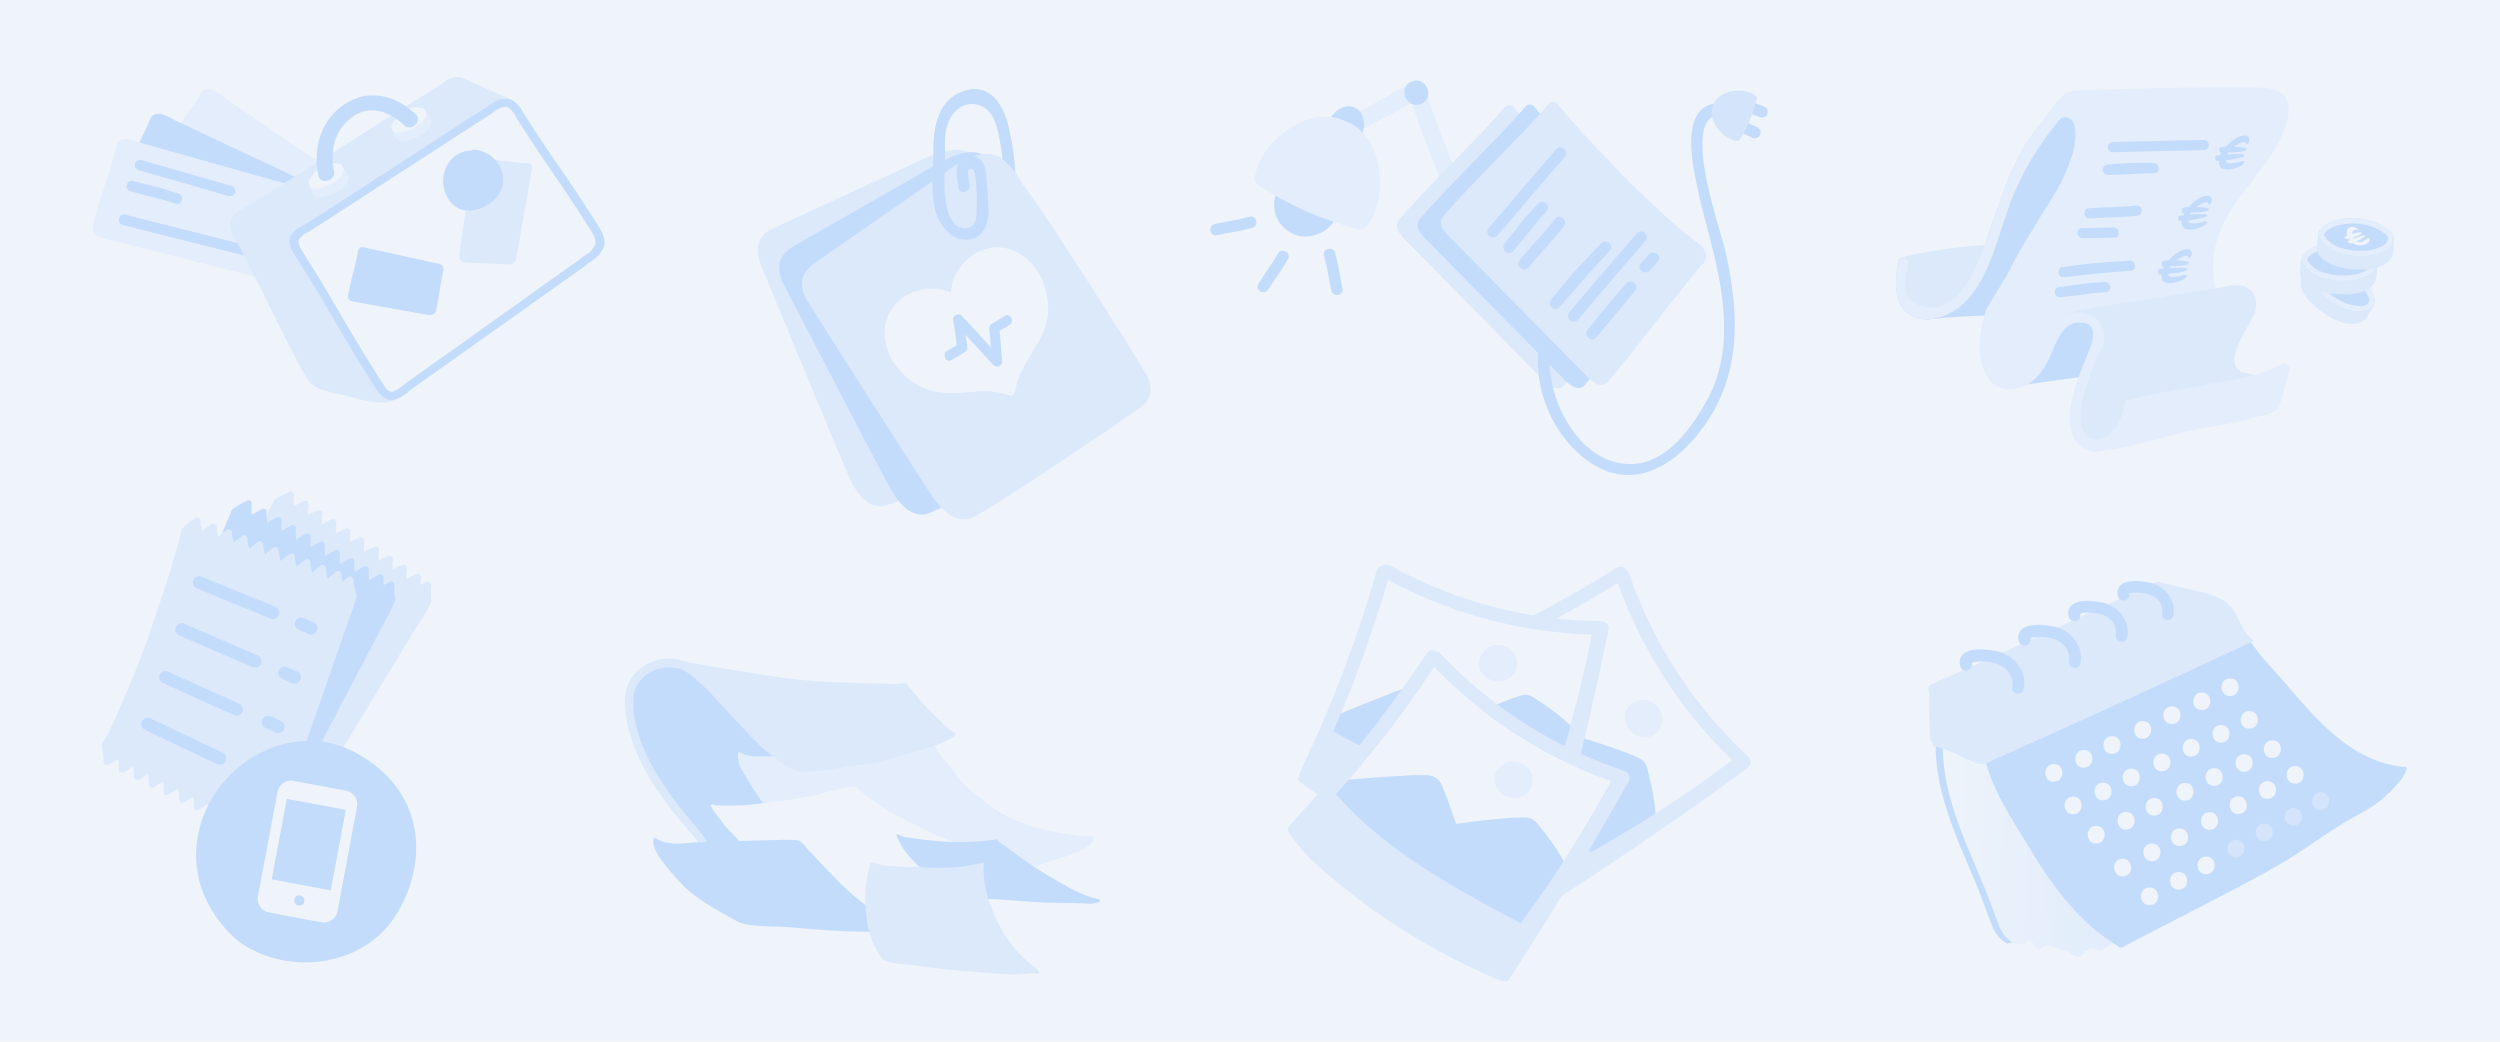 <svg xmlns="http://www.w3.org/2000/svg" xmlns:xlink="http://www.w3.org/1999/xlink" viewBox="0 0 600 250"><defs><style>.cls-1{fill:#eff4fa;}.cls-2{opacity:0.2;}.cls-3{fill:#8cbdff;}.cls-4{fill:#197bff;}.cls-5{fill:#b2d3ff;}.cls-6{fill:#3281ee;}.cls-7{fill:#65a7ff;}.cls-8{fill:none;}.cls-9{fill:#855cea;}.cls-10{fill:url(#linear-gradient);}.cls-11{fill:#ff7bac;}</style><linearGradient id="linear-gradient" x1="461.76" y1="97.38" x2="512.31" y2="97.38" gradientTransform="translate(6.02 94.99) rotate(1.21)" gradientUnits="userSpaceOnUse"><stop offset="0" stop-color="#eff4fa"/><stop offset="0.28" stop-color="#d1e4fc"/><stop offset="0.57" stop-color="#bad8fe"/><stop offset="0.74" stop-color="#b2d3ff"/></linearGradient></defs><title>pattern-600x250</title><g id="bg"><rect class="cls-1" x="-24.05" width="648.09" height="250"/></g><g id="Layer_1" data-name="Layer 1"><g class="cls-2"><path class="cls-3" d="M568.19,75.8l1.28-2a1.51,1.51,0,0,0,.18-.36,1.66,1.66,0,0,0-2.84-1.7L565.33,74h-.16a2,2,0,0,0-.53-.1,11,11,0,0,1-1.63-.18,12.44,12.44,0,0,1-3-1.36,16,16,0,0,1-2.83-2.09,8.29,8.29,0,0,1-1.1-1.47c-.1-.17-.19-.34-.28-.52a1.64,1.64,0,0,0-.14-.22s0-.09-.07-.14a.76.76,0,0,1,0-.11l1.26-1.92a1.66,1.66,0,0,0-2.69-1.94,2.32,2.32,0,0,0-.24.28,13.42,13.42,0,0,0-1.42,2.21,2.1,2.1,0,0,0-.18.4,2.68,2.68,0,0,0-.07.27,2.14,2.14,0,0,0-.07.38v.17a1.63,1.63,0,0,0,0,.66,6.11,6.11,0,0,0,.28,1.06,1.48,1.48,0,0,0,.24.6,8.82,8.82,0,0,0,2.16,2.84,15.3,15.3,0,0,0,2.21,1.9l.2.14a.94.94,0,0,0,.18.12l.58.37a2.29,2.29,0,0,0,.23.16,15.21,15.21,0,0,0,4.61,2.08c1.56.32,3.47.3,4.71-.85l.12-.11.09-.1A2.1,2.1,0,0,0,568.19,75.8Z"/><path class="cls-4" d="M569.72,71.17a11.79,11.79,0,0,0-2.88-4.34,13.27,13.27,0,0,0-3.92-2.9c-2.31-1.14-5.12-2-7.62-1.08a1.29,1.29,0,0,0-.61.44,1.43,1.43,0,0,0-.53,1.18A7.92,7.92,0,0,0,557,70.36a15.2,15.2,0,0,0,3.1,2.4,16.56,16.56,0,0,0,1.51.78,10.88,10.88,0,0,0,5.31,1.23C568.8,74.58,570.42,73.19,569.72,71.17Z"/><path class="cls-5" d="M563.75,65.88a10.66,10.66,0,0,1,2.14,1.81l.05,0a10.7,10.7,0,0,1,2.57,3.86,1.2,1.2,0,0,1-.06,1.06,2.24,2.24,0,0,1-1.67.84,9.69,9.69,0,0,1-4.65-1.12,14.21,14.21,0,0,1-1.4-.72l-.05,0a5.35,5.35,0,0,1-.59-.35,19.15,19.15,0,0,1-2.24-1.85,6.73,6.73,0,0,1-2.41-4.94.32.32,0,0,1,0-.19,1,1,0,0,0,.21-.21l0,0c1.74-.63,4-.29,6.62,1a13.71,13.71,0,0,1,1.4.8m.71-1.07a13.22,13.22,0,0,0-1.54-.88c-2.31-1.14-5.12-2-7.62-1.08a1.29,1.29,0,0,0-.61.44,1.43,1.43,0,0,0-.53,1.18A7.92,7.92,0,0,0,557,70.36a18.89,18.89,0,0,0,2.41,2c.23.15.46.28.69.41a16.56,16.56,0,0,0,1.51.78,10.88,10.88,0,0,0,5.31,1.23c1.9-.19,3.52-1.58,2.82-3.6a11.79,11.79,0,0,0-2.88-4.34,12.08,12.08,0,0,0-2.38-2Z"/><path class="cls-3" d="M570.37,66.18l.14-2.39a1.85,1.85,0,0,0,0-.41,1.66,1.66,0,0,0-3.31-.12L567,66h0l-.12.07a1.82,1.82,0,0,0-.52.16,10.58,10.58,0,0,1-1.52.63,12.39,12.39,0,0,1-3.27.25A15.53,15.53,0,0,1,558,66.6a8.62,8.62,0,0,1-1.67-.75l-.5-.32-.22-.13-.14-.09-.09-.08.18-2.29a1.67,1.67,0,0,0-1.52-1.78,1.69,1.69,0,0,0-1.76,1.38,1.9,1.9,0,0,0-.08.36,13.53,13.53,0,0,0-.18,2.62,2.32,2.32,0,0,0,0,.44,1.34,1.34,0,0,0,.07.27,1.27,1.27,0,0,0,.12.36,1.09,1.09,0,0,0,.08.15,1.87,1.87,0,0,0,.31.59,8.17,8.17,0,0,0,.76.79,1.74,1.74,0,0,0,.51.41A9.09,9.09,0,0,0,557.2,70a16.59,16.59,0,0,0,2.85.59l.25,0,.22,0,.68,0a1.24,1.24,0,0,0,.27,0,15,15,0,0,0,5-.4c1.52-.47,3.19-1.41,3.72-3,0,0,0-.1,0-.15l0-.13A2.29,2.29,0,0,0,570.37,66.18Z"/><path class="cls-4" d="M569.48,61.39A11.86,11.86,0,0,0,564.86,59a13.18,13.18,0,0,0-4.84-.65c-2.56.12-5.43.73-7.19,2.73a1.29,1.29,0,0,0-.32.68,1.44,1.44,0,0,0,.1,1.28,7.9,7.9,0,0,0,5.31,3.81,15.25,15.25,0,0,0,3.88.6,13.83,13.83,0,0,0,1.7,0,10.8,10.8,0,0,0,5.24-1.48C570.32,64.82,571.07,62.82,569.48,61.39Z"/><path class="cls-5" d="M561.7,59.63a11.19,11.19,0,0,1,2.74.55l.07,0a10.78,10.78,0,0,1,4.11,2.14,1.14,1.14,0,0,1,.45,1A2.22,2.22,0,0,1,568,64.84a9.89,9.89,0,0,1-4.62,1.26c-.52,0-1,.05-1.57,0h-.06c-.21,0-.44,0-.68,0a19.27,19.27,0,0,1-2.86-.55,6.71,6.71,0,0,1-4.49-3.16.27.27,0,0,1,0-.19,1,1,0,0,0,.08-.29l0,0c1.21-1.39,3.33-2.16,6.28-2.3a14.55,14.55,0,0,1,1.62,0m.1-1.28a15.18,15.18,0,0,0-1.78,0c-2.56.12-5.43.73-7.19,2.73a1.29,1.29,0,0,0-.32.68,1.44,1.44,0,0,0,.1,1.28,7.9,7.9,0,0,0,5.31,3.81,18.94,18.94,0,0,0,3.07.58,7.3,7.3,0,0,0,.81,0,13.83,13.83,0,0,0,1.7,0,10.8,10.8,0,0,0,5.24-1.48c1.58-1.08,2.33-3.08.74-4.51A11.86,11.86,0,0,0,564.86,59a12.23,12.23,0,0,0-3.06-.62Z"/><path class="cls-3" d="M574.41,60.2l.14-2.39a1.82,1.82,0,0,0,0-.41,1.66,1.66,0,0,0-3.31-.12L571,60h0l-.12.06a1.86,1.86,0,0,0-.52.17,11,11,0,0,1-1.51.63,12.94,12.94,0,0,1-3.28.25,16.13,16.13,0,0,1-3.49-.47,8.66,8.66,0,0,1-1.67-.76l-.5-.32a.94.94,0,0,0-.22-.12l-.14-.1-.08-.07.18-2.29a1.66,1.66,0,0,0-3.29-.41,1.53,1.53,0,0,0-.07.36,12.89,12.89,0,0,0-.19,2.63,2.15,2.15,0,0,0,0,.43,1.34,1.34,0,0,0,.07.27,1.45,1.45,0,0,0,.12.37,1.09,1.09,0,0,0,.08.15,1.83,1.83,0,0,0,.31.58,7.16,7.16,0,0,0,.76.79,1.47,1.47,0,0,0,.51.41A8.83,8.83,0,0,0,561.24,64a15.72,15.72,0,0,0,2.85.6l.25,0h.22l.68.05a2.4,2.4,0,0,0,.28,0,15.26,15.26,0,0,0,5-.4c1.53-.47,3.19-1.41,3.72-3,0,0,0-.11.05-.16l0-.13A2.23,2.23,0,0,0,574.41,60.2Z"/><path class="cls-4" d="M573.52,55.41A11.88,11.88,0,0,0,568.9,53a13.38,13.38,0,0,0-4.84-.64c-2.56.11-5.43.72-7.19,2.73a1.3,1.3,0,0,0-.32.67,1.46,1.46,0,0,0,.1,1.29,7.9,7.9,0,0,0,5.31,3.8,15.26,15.26,0,0,0,3.88.61c.56,0,1.13,0,1.7,0a10.81,10.81,0,0,0,5.24-1.49C574.36,58.84,575.11,56.84,573.52,55.41Z"/><path class="cls-5" d="M565.74,53.65a10.65,10.65,0,0,1,2.74.55l.07,0a10.64,10.64,0,0,1,4.11,2.14,1.14,1.14,0,0,1,.45,1,2.21,2.21,0,0,1-1.05,1.53,9.79,9.79,0,0,1-4.62,1.27c-.52,0-1.05.05-1.57,0h-.06l-.68,0a18.05,18.05,0,0,1-2.86-.54,6.73,6.73,0,0,1-4.49-3.17s-.07-.14,0-.18a1.71,1.71,0,0,0,.09-.3l0,0c1.21-1.39,3.33-2.16,6.28-2.29a10.93,10.93,0,0,1,1.62,0m.1-1.28a13.25,13.25,0,0,0-1.78,0c-2.56.11-5.43.72-7.19,2.73a1.3,1.3,0,0,0-.32.67,1.46,1.46,0,0,0,.1,1.29,7.9,7.9,0,0,0,5.31,3.8,19.15,19.15,0,0,0,3.07.58,7.31,7.31,0,0,0,.81,0c.56,0,1.13,0,1.7,0a10.81,10.81,0,0,0,5.24-1.49c1.58-1.07,2.33-3.07.74-4.5A11.88,11.88,0,0,0,568.9,53a12.68,12.68,0,0,0-3.06-.61Z"/><path class="cls-1" d="M564,57.66l-.19-.24-.13,0a.88.88,0,0,1-.5-.11,2,2,0,0,1-.52-.28c-.13-.11.09-.28.67-.5a1.73,1.73,0,0,1-.05-1.28,1.42,1.42,0,0,1,1-.8,1.35,1.35,0,0,1,.73.08,2.38,2.38,0,0,1,.75.37.51.51,0,0,1,.15.25c0,.09,0,.15-.07.17a1.33,1.33,0,0,1-.28-.1.58.58,0,0,0-.38-.06.87.87,0,0,0-.5.36,1.27,1.27,0,0,0-.2.62A14.41,14.41,0,0,1,566,55.8c.4-.07.67,0,.8.07s0,.26-.52.49a10.39,10.39,0,0,1-1.3.56l-.31.12.16.25a15.78,15.78,0,0,1,1.75-.64c.56-.17.9-.19,1-.08s-.44.64-2,1.37a1.38,1.38,0,0,0,1.08.12,3.39,3.39,0,0,0,1.27-.7,1.05,1.05,0,0,1,.31-.19.34.34,0,0,1,.22,0,.55.55,0,0,1,.21.12q.19.15.06.45a1.58,1.58,0,0,1-.48.6,2.24,2.24,0,0,1-.79.42,3.11,3.11,0,0,1-2.75-.43l-.32.1a1,1,0,0,1-.49-.12,1.88,1.88,0,0,1-.51-.28C563.42,58,563.6,57.86,564,57.66Z"/><path class="cls-4" d="M520.18,23.31A1.09,1.09,0,0,0,518.93,22c-7.17,1.11-14.72,0-22,.81a1.09,1.09,0,0,0-.81.17,1,1,0,0,0-.2.15l-.06,0-.07.08-.08.09c-3.21,3.52-6.67,6.81-9.23,10.86-3.38,5.35-5.5,11.4-7.62,17.32-2.18,6.11-4.1,13.33-8.26,18.42A11.77,11.77,0,0,1,466,73.39c-2.45,1-6.35.22-8-2.07-1.32-1.86-.39-6-.05-8.11a1.23,1.23,0,0,0-2.41-.44c-.67,4.07-1.34,9.92,2.6,12.64a7.13,7.13,0,0,0,4,1.23,1.12,1.12,0,0,0,.56.06c11.94-1.51,24.41-.51,36.24-3a1.35,1.35,0,0,0,1-1.59c1.34-1,4.22-1.24,5.52-2.89,3-3.8,4.48-9.13,6.08-13.59,1.7-4.73,3.59-9.39,4.66-14.31,1.24-5.66,1.59-11.29,4.16-16.58A1.12,1.12,0,0,0,520.18,23.31Z"/><path class="cls-3" d="M495.88,23.13c-3.25,3.59-6.78,6.92-9.38,11-3.38,5.35-5.5,11.4-7.62,17.32-.83,2.35-1.63,4.85-2.54,7.34a114.86,114.86,0,0,0-20,3,1,1,0,0,0-.75,1.32c-.64,4-1.16,9.63,2.66,12.27,4,2.8,10,.41,13.15-2.64,6-5.84,8-15.62,10.8-23.2,3.63-9.89,8.57-17.09,15.58-24.84C498.79,23.56,496.94,22,495.88,23.13Z"/><path class="cls-5" d="M503.78,22.11l-.94-.15a1.08,1.08,0,0,0-.87-.24l-.78.06a9.85,9.85,0,0,0-5.75.92,11.21,11.21,0,0,0-3.18,3.53c-1,1.37-2,2.65-2.91,4.08a36.13,36.13,0,0,0-2.85,3.85c-3.38,5.35-5.5,11.4-7.62,17.32-2.18,6.11-4.1,13.33-8.26,18.42A11.77,11.77,0,0,1,466,73.39c-2.45,1-6.35.22-8-2.07-1.32-1.86-.39-6-.05-8.11a1.23,1.23,0,0,0-2.41-.44c-.67,4.07-1.34,9.92,2.6,12.64s10,.41,13.15-2.64c6-5.84,8-15.62,10.8-23.2,3.4-9.28,8-16.19,14.33-23.41A6.93,6.93,0,0,1,500,25a1.1,1.1,0,0,0,1-.79c.84.07,1.66.2,2.36.32A1.23,1.23,0,0,0,503.78,22.11Z"/><path class="cls-5" d="M544.07,21.16c-6.26-.64-42,.28-46.72.64l-.07,0a3.38,3.38,0,0,0-1.67.85,11.61,11.61,0,0,0-2.21,2.89s0,0,0,0a10.73,10.73,0,0,0-.86,1.36,1.46,1.46,0,0,0,0,.2,1.22,1.22,0,0,0,2,1.31.32.32,0,0,1,.09-.08l.07,0a2.41,2.41,0,0,1,2.4.34c1.8,2,.66,6.92.3,8.29a43.63,43.63,0,0,1-3.42,8.07c-2,3.55-4.31,6.9-6,9.84a108.71,108.71,0,0,0-6.27,11.15c-1.7,2.71-3.37,5.42-5,8.19a43.84,43.84,0,0,0-1.26,5.05C474,87,477.12,96.22,485.53,92.42q19.26-2.85,38.63-4.76a1.07,1.07,0,0,0,.72.18l4.4-.38a1.29,1.29,0,0,0,.21-.06,1.13,1.13,0,0,0,1.22-.94l2.34-12.67a1.12,1.12,0,0,0-.31-1,1.25,1.25,0,0,0-.08-.52c-4.22-11.8.87-20.23,8.24-29.24a1.22,1.22,0,0,0,.26-.63l1-1.33a1.15,1.15,0,0,0,.26-.19C545.94,36.84,555,22.29,544.07,21.16Z"/><path class="cls-4" d="M485.53,92.42c2.73-.4,5.47-.79,8.2-1.17q15.18-2.09,30.43-3.59a1.07,1.07,0,0,0,.72.18l4.4-.38a1.29,1.29,0,0,0,.21-.06,1.13,1.13,0,0,0,1.22-.94l2.34-12.67a1.12,1.12,0,0,0-.31-1,1.25,1.25,0,0,0-.08-.52c-.53-1.47-21.95,1.67-35.8,2.94C495.19,75.33,491.69,82.93,485.53,92.42Z"/><path class="cls-3" d="M541.21,91.35a1.13,1.13,0,0,0-.15-.51,1,1,0,0,0-.95-1.12c-9-.68.5-12.11,1.19-15.17.52-2.31,0-4.62-2.31-5.68-2.06-.94-4.41-.11-6.5.25-4.57.78-9.17,1.45-13.74,2.23-7,1.18-14.11,1.89-21,3.44a1,1,0,0,0-.54.31c-.44.1.35.45,0,.61s4.07,1.89,4.58,2a2.52,2.52,0,0,1,1.17.68,2.38,2.38,0,0,1,.53,1c.51,2.09-1.14,5.46-2,7.67a1.28,1.28,0,0,0-.16.26c-1.59,4.3-4.94,12.63-2.45,17.61.46.92,5.28,3.61,7.18,2.52,8-3.06,17-4.68,25.18-7.27C537.43,98.26,541.76,98.81,541.21,91.35Z"/><path class="cls-5" d="M547.54,87.44c-5.67,3.23-13.79,4-20.11,5.22-5.56,1-11.21,1.86-16.69,3.3a1,1,0,0,0-.66,1.57,1.43,1.43,0,0,0,0,.22c.06,1.41-.87,2.66-1.48,3.85s-1,2.51-2.11,3.3a1.23,1.23,0,0,0-.43.58c-.95.14-1.91.25-2.87.31a1.22,1.22,0,0,0,.21,2.43c7.57-.47,15.14-3.3,22.52-4.92,5.24-1.14,11-1.69,16.16-3.41a6.53,6.53,0,0,0,4.05-1.48.92.92,0,0,0,.79-.68c1-3,1.82-6,2.56-9.06C549.71,87.56,548.39,87,547.54,87.44Z"/><path class="cls-5" d="M509.7,97.67a11.54,11.54,0,0,1-3.21,6.37c-2.77,2.72-6.56,1.48-7-2.39-.5-4.45,1.19-9.1,2.71-13.21a1.16,1.16,0,0,0,.13-.22c1.14-3.57,4-6.3,2-10.2a6.18,6.18,0,0,0-6.41-3c-9,1.07-6.3,16-16.45,16-1.58,0-1.36,2.44.21,2.44,4.93,0,7.7-2.72,9.85-6.89,1.57-3,3-8.92,7.07-9.12,6.32-.32,3,6,1.63,9.54a1,1,0,0,0-.16.26c-1.88,5.09-6.24,15.83-.43,20,6.06,4.31,11.48-3.93,12.46-9A1.23,1.23,0,0,0,509.7,97.67Z"/><path class="cls-4" d="M507.19,54.58c-3.79.05-3.71.16-7.5.16-1.57,0-1.36,2.43.21,2.43,3.79,0,3.71-.1,7.5-.15C509,57,508.76,54.56,507.19,54.58Z"/><path class="cls-4" d="M512.83,49.32c-3.79.41-7.74.4-11.56.66a1.23,1.23,0,0,0,.21,2.44c3.82-.27,7.77-.25,11.56-.66A1.23,1.23,0,0,0,512.83,49.32Z"/><path class="cls-4" d="M511.06,62.54c-5.34.43-6.94.29-15.95,1.55a1.22,1.22,0,0,0,.28,2.43C504.88,65.46,506,65.4,511.34,65,512.91,64.85,512.63,62.42,511.06,62.54Z"/><path class="cls-4" d="M505.13,67.67c-5.33.42-1.9,0-10.91,1.23a1.22,1.22,0,0,0,.28,2.43c9.49-1.06,5.58-.81,10.91-1.23C507,70,506.7,67.54,505.13,67.67Z"/><path class="cls-4" d="M516.85,39.12a91.61,91.61,0,0,0-11,.38A1.23,1.23,0,0,0,506,42c9.54-.32,5.62-.38,11-.38C518.51,41.57,518.42,39.12,516.85,39.12Z"/><path class="cls-4" d="M529,33.58c-7.36.17-14.71.32-22.06.51a1.23,1.23,0,0,0,.06,2.45c7.35-.2,14.7-.35,22-.51A1.23,1.23,0,0,0,529,33.58Z"/><path class="cls-4" d="M532.94,37.15s.09-.18.24-.45H533c-.14,0-.24-.15-.31-.42a1.39,1.39,0,0,1,0-.7c.06-.23.59-.36,1.59-.41a8.81,8.81,0,0,1,2.3-1.95,4.54,4.54,0,0,1,2.48-.7.69.69,0,0,1,.61.49,1.31,1.31,0,0,1,.08,1,1,1,0,0,1-.29.45.55.55,0,0,1-.38.21s-.07-.09-.12-.28-.13-.29-.27-.29a2.5,2.5,0,0,0-1.17.29,7.88,7.88,0,0,0-1.34.83,16.75,16.75,0,0,1,2.24.21c.54.09.78.26.71.5s-.55.37-1.45.48a20.32,20.32,0,0,1-2.35.18,3.88,3.88,0,0,1-.53,0,5.38,5.38,0,0,0-.3.46,28,28,0,0,1,3-.07c.87,0,1.27.17,1.2.41s-1.61.74-4.52,1.07c0,.47.33.72.89.74a8.38,8.38,0,0,0,2.58-.4,3,3,0,0,1,.67-.14.2.2,0,0,1,.21.13.38.38,0,0,1,0,.28c-.07.22-.32.46-.77.72a6.85,6.85,0,0,1-1.59.65,5,5,0,0,1-1.59.24c-1.53-.06-2.2-.75-2-2.07H532c-.12,0-.22-.14-.28-.42a1.36,1.36,0,0,1,0-.69Q531.73,37.3,532.94,37.15Z"/><path class="cls-4" d="M524,51.67s.09-.17.23-.44h-.2c-.14,0-.25-.15-.31-.43a1.36,1.36,0,0,1,0-.69c.07-.23.6-.37,1.6-.41a8.85,8.85,0,0,1,2.3-2,4.62,4.62,0,0,1,2.48-.7.71.71,0,0,1,.61.5,1.36,1.36,0,0,1,.08.95,1.15,1.15,0,0,1-.29.45.64.64,0,0,1-.38.21s-.07-.1-.12-.28-.14-.29-.27-.3a2.66,2.66,0,0,0-1.17.3,6.51,6.51,0,0,0-1.34.83,19.21,19.21,0,0,1,2.24.2c.54.1.77.27.7.51s-.54.37-1.44.48a20.07,20.07,0,0,1-2.35.17,5,5,0,0,1-.54,0,4.5,4.5,0,0,0-.29.46,27.88,27.88,0,0,1,3-.07c.88,0,1.28.17,1.21.41s-1.62.74-4.52,1.06c0,.48.32.73.89.75a8.43,8.43,0,0,0,2.58-.41,3.25,3.25,0,0,1,.67-.13.21.21,0,0,1,.21.13.44.44,0,0,1,0,.28q-.1.33-.78.72a7.43,7.43,0,0,1-1.58.65,5,5,0,0,1-1.6.24c-1.52-.06-2.19-.75-2-2.07h-.51c-.12,0-.22-.15-.28-.42a1.36,1.36,0,0,1,0-.69C522.8,51.88,523.22,51.77,524,51.67Z"/><path class="cls-4" d="M519.17,64.46s.09-.17.24-.44h-.21c-.14,0-.24-.15-.31-.43a1.35,1.35,0,0,1,0-.69c.06-.23.59-.37,1.59-.41a8.85,8.85,0,0,1,2.3-2,4.63,4.63,0,0,1,2.49-.7.71.71,0,0,1,.6.5,1.31,1.31,0,0,1,.08,1,1,1,0,0,1-.29.45.59.59,0,0,1-.38.21s-.07-.1-.12-.28-.14-.29-.27-.3a2.66,2.66,0,0,0-1.17.3,7.29,7.29,0,0,0-1.34.83,19,19,0,0,1,2.24.2c.54.1.78.27.71.51s-.55.37-1.45.48a22.83,22.83,0,0,1-2.35.18l-.53,0c-.06.08-.16.23-.3.46a28,28,0,0,1,3-.07c.87,0,1.27.17,1.2.41-.11.39-1.61.74-4.52,1.06,0,.48.33.73.89.75a8.13,8.13,0,0,0,2.58-.41,2.74,2.74,0,0,1,.67-.13.19.19,0,0,1,.21.13.38.38,0,0,1,0,.28c-.07.22-.32.46-.77.72a7.31,7.31,0,0,1-1.59.65,5,5,0,0,1-1.59.24c-1.53-.06-2.2-.75-2-2.07h-.52c-.12,0-.22-.14-.28-.42a1.36,1.36,0,0,1,0-.69C517.94,64.67,518.36,64.56,519.17,64.46Z"/></g><g class="cls-2"><path class="cls-5" d="M86.13,69.24c4.7-7.3,3.92-6.86,8.51-14a2.57,2.57,0,0,0,.65-2.57c-.51-1.45-2.19-2.47-3.69-3.43h0c-12.86-8.82-24.9-17-37.73-25.78l-.28-.25a14.54,14.54,0,0,0-1.9-1.26,3,3,0,0,0-2.41-.46,1.84,1.84,0,0,0-.73.55s-.08,0-.11.08l-.19.3c-.1.14-.2.27-.31.4s0,.08,0,.12c-4.58,7-6,7.85-10.82,15.34a2.91,2.91,0,0,0-.53,1.25,2.37,2.37,0,0,0,.83,2.11A17.16,17.16,0,0,0,40,43.48a1.11,1.11,0,0,0,.27.13Q59.51,56.09,78.79,68.54a1.22,1.22,0,0,0,.28.14h0c.32.21.64.43,1,.63a9,9,0,0,0,2.47,1.25,4.79,4.79,0,0,0,.87.26A2.62,2.62,0,0,0,86.13,69.24Z"/><path class="cls-4" d="M80.86,68.88c3.49-7.95,2.8-7.4,6.19-15.2A2.58,2.58,0,0,0,87.28,51c-.73-1.36-2.55-2.09-4.18-2.8h0C69,41.56,55.83,35.43,41.76,28.75a3.28,3.28,0,0,0-.31-.2,13.2,13.2,0,0,0-2.07-.94,3,3,0,0,0-2.46-.08,1.73,1.73,0,0,0-.63.66s-.07,0-.09.1l-.15.32c-.08.15-.15.3-.24.45s0,.08,0,.12c-3.41,7.65-4.65,8.69-8.25,16.86a2.81,2.81,0,0,0-.33,1.32,2.36,2.36,0,0,0,1.15,2,17.94,17.94,0,0,0,2.83,1.45,1.38,1.38,0,0,0,.29.08q21,9.27,42,18.51a2.11,2.11,0,0,0,.3.1h0c.35.16.7.33,1,.47a8.71,8.71,0,0,0,2.64.85,5.58,5.58,0,0,0,.89.12A2.62,2.62,0,0,0,80.86,68.88Z"/><path class="cls-5" d="M78.76,67.37c2.14-8.41,1.54-7.75,3.61-16a2.58,2.58,0,0,0-.2-2.65c-1-1.22-2.86-1.64-4.59-2.07h0c-15-4.28-29-8.17-44-12.44a2,2,0,0,0-.34-.14,13.56,13.56,0,0,0-2.2-.6,3.05,3.05,0,0,0-2.44.33,1.93,1.93,0,0,0-.51.75s-.06.07-.07.11S28,34.89,28,35l-.17.48s0,.08,0,.12c-2.11,8.11-3.16,9.34-5.37,18A2.8,2.8,0,0,0,22.31,55a2.36,2.36,0,0,0,1.45,1.73,16.72,16.72,0,0,0,3,1,1.65,1.65,0,0,0,.3,0L71.58,69.05a1.88,1.88,0,0,0,.31,0h0q.55.16,1.11.3a8.87,8.87,0,0,0,2.74.4,5.35,5.35,0,0,0,.9,0A2.61,2.61,0,0,0,78.76,67.37Z"/><path class="cls-4" d="M42.81,46.46c-5.23-1.62-1.8-.74-10.85-3a1.25,1.25,0,0,0-.65,2.42c9.42,2.6,5.61,1.35,10.84,3C43.69,49.36,44.35,46.94,42.81,46.46Z"/><path class="cls-4" d="M55.57,44.64c-7.23-2.08-14.46-4.18-21.7-6.23a1.26,1.26,0,0,0-.7,2.41Q44,43.9,54.88,47.05A1.25,1.25,0,0,0,55.57,44.64Z"/><path class="cls-4" d="M71.16,62C63.88,60,37.23,53.4,30,51.51a1.26,1.26,0,0,0-.64,2.43c7.28,1.89,33.93,8.5,41.21,10.43A1.25,1.25,0,0,0,71.16,62Z"/><path class="cls-3" d="M129.53,49.47c-7.92-14.52-7.61-12.92-15.39-27.13-.68-1.52-1.66-3.09-3.13-3.63-2.05-.76-3.93.67-5.66,1.89h0c-15.72,9.85-30.28,19.19-46,29a2.9,2.9,0,0,0-.41.16,9.82,9.82,0,0,0-2.27,1.5,3.59,3.59,0,0,0-1.4,3.08A5.08,5.08,0,0,0,55.76,56c0,.08,0,.16.07.25s.21.39.32.6.29.57.42.87c0,.07.1.11.15.17,7.59,14,8.21,17,16.34,31.91a8,8,0,0,0,1.44,2.08,3,3,0,0,0,3,1A12.24,12.24,0,0,0,80.79,91a1.11,1.11,0,0,0,.26-.27Q103.64,75.18,126.2,59.6a1.72,1.72,0,0,0,.27-.27h0c.38-.25.77-.5,1.14-.77a7.24,7.24,0,0,0,2.44-2.35,4.72,4.72,0,0,0,.62-1C131.44,53.47,130.59,51.22,129.53,49.47Z"/><path class="cls-3" d="M107.11,84.34c-.94-7.18-12.33-7.82-17.52-5.83C85.18,80.2,79,81.83,75.13,84.65a4.29,4.29,0,0,0-1.56,1.86,1.43,1.43,0,0,0-.78,1.62c.47,2.28,2,4.64,4.29,5.36a53.55,53.55,0,0,0,5.71,1.39c1.08.3,2.15.61,3.23.89a22.79,22.79,0,0,0,6.19.84,8.79,8.79,0,0,0,4.87-2c3.45-2.47,7-5.34,10.22-8.14A1.32,1.32,0,0,0,107.11,84.34Z"/><path class="cls-1" d="M94,95a2.42,2.42,0,0,1-1.64-.76,5.89,5.89,0,0,1-1.19-1.46l-.27-.4C86.11,85,83.53,80.51,81,76.22c-2.35-4-4.77-8.21-9-14.85l0,0-.09-.12-.05,0c-.15-.27-.3-.52-.45-.77l-.35-.55a.58.58,0,0,0-.06-.17,4.58,4.58,0,0,1-.53-1.37,2.17,2.17,0,0,1,.85-2.09,6.14,6.14,0,0,1,1.55-1.08l.42-.24.17-.06.14,0,.13-.08c7.82-5,15.47-10,22.87-14.78,6.83-4.43,13.67-8.88,20.77-13.44l.28-.2c1.15-.83,2.33-1.69,3.51-1.69a2.6,2.6,0,0,1,.86.15c1,.35,1.94,1.38,2.87,3.07,4.4,6.86,6.55,10,8.63,13,2.22,3.23,4.32,6.28,8.93,13.47,1.36,1.93,1.9,3.63,1.51,4.69a2.78,2.78,0,0,1-.41.74l0,.06,0,.07a5.26,5.26,0,0,1-1.92,1.91c-.37.28-.71.51-1.06.73l-.09.06-.09.08-.13.16q-21.3,15.15-42.63,30.27l-.12.08-.16.2-.72.5A6.93,6.93,0,0,1,94.49,95,2.22,2.22,0,0,1,94,95Z"/><path class="cls-4" d="M121.15,25.6a1.46,1.46,0,0,1,.53.1c.5.17,1.32.77,2.32,2.6l0,.07,0,.06c4.38,6.8,6.53,9.93,8.61,13,2.22,3.23,4.32,6.27,8.92,13.45l0,0,0,0c1.33,1.89,1.56,3.19,1.36,3.74a2.2,2.2,0,0,1-.28.5l-.09.12-.07.14A4.34,4.34,0,0,1,141,60.92l-.05,0-.06,0a9.36,9.36,0,0,1-.94.64l0,0,0,0-.25.17-.17.21v0Q118.22,77.17,97,92.24l-.24.17-.15.19L96,93a6.29,6.29,0,0,1-1.73,1L94,94a1.5,1.5,0,0,1-1-.49l0,0-.06,0A5.57,5.57,0,0,1,92,92.25c-.08-.13-.17-.26-.26-.39C87,84.41,84.38,80,81.89,75.71c-2.35-4-4.78-8.22-9-14.87l-.07-.13-.1-.11,0-.05c-.12-.22-.25-.45-.39-.67v0l0,0-.13-.2L72,59.4s0-.07,0-.11l0-.08,0-.07a3.73,3.73,0,0,1-.39-1c0-.2-.11-.57.54-1.18l.06,0,0,0A5.3,5.3,0,0,1,73.35,56l.35-.2,0,0L74,55.7l.24-.15c7.81-5,15.46-10,22.85-14.77,6.73-4.37,13.69-8.88,20.79-13.45l0,0,0,0,.24-.17a6.13,6.13,0,0,1,2.92-1.5m0-2c-1.6,0-3,1.09-4.33,2h0C101.9,35.24,88.09,44.32,73.18,53.87a1.93,1.93,0,0,0-.4.15,9.06,9.06,0,0,0-2.15,1.46,3.2,3.2,0,0,0-1.15,3,5.27,5.27,0,0,0,.6,1.59,1,1,0,0,0,.09.24l.37.59c.17.28.34.56.49.84,0,.08.11.11.16.17C79.89,75.57,80.74,78.42,90.05,93a8.84,8.84,0,0,0,1.61,2A3.42,3.42,0,0,0,94,96a2.89,2.89,0,0,0,.76-.1,11.36,11.36,0,0,0,3.14-1.78,1,1,0,0,0,.24-.27q21.33-15.12,42.64-30.27a1.52,1.52,0,0,0,.25-.26h0c.37-.23.73-.48,1.08-.74a6.29,6.29,0,0,0,2.25-2.28,4.14,4.14,0,0,0,.54-1c.62-1.68-.41-3.87-1.61-5.57-9.06-14.13-8.62-12.58-17.53-26.41-.8-1.47-1.91-3-3.42-3.53a3.59,3.59,0,0,0-1.18-.21Z"/><path class="cls-3" d="M70.08,60.07a5.27,5.27,0,0,1-.6-1.59,3.2,3.2,0,0,1,1.15-3A9.06,9.06,0,0,1,72.78,54a1.93,1.93,0,0,1,.4-.15c14.91-9.55,28.72-18.63,43.64-28.22h0c1.64-1.19,3.4-2.58,5.51-1.84L111,18.71c-2.05-.76-3.93.67-5.66,1.89h0c-15.72,9.85-30.28,19.19-46,29a2.9,2.9,0,0,0-.41.16,9.82,9.82,0,0,0-2.27,1.5,3.59,3.59,0,0,0-1.4,3.08Z"/><path class="cls-4" d="M104.75,74.08c.9-4.61.67-4.22,1.55-8.74a1.76,1.76,0,0,0,0-1.39c-.34-.58-1.06-.68-1.71-.79h0C98.9,61.9,93.64,60.77,88,59.51l-.13,0a3.4,3.4,0,0,0-.83-.17,1,1,0,0,0-.92.34,1.43,1.43,0,0,0-.21.43l0,.07,0,.19a2.5,2.5,0,0,0-.07.26s0,0,0,.07c-.89,4.44-1.3,5.17-2.24,9.91a2.24,2.24,0,0,0-.06.73,1,1,0,0,0,.54.82,4.3,4.3,0,0,0,1.13.31.48.48,0,0,0,.12,0l16.72,3a.48.48,0,0,0,.12,0h0l.42.08a2.26,2.26,0,0,0,1,0,1,1,0,0,0,.34-.08A1.65,1.65,0,0,0,104.75,74.08Z"/><path class="cls-3" d="M112,63c5.11.34,4.68.13,9.69.46a1.94,1.94,0,0,0,1.53-.27,2.94,2.94,0,0,0,.82-2.1h0c1.2-6.69,2.27-12.94,3.47-19.63a.47.47,0,0,0,.06-.15,4.88,4.88,0,0,0,.16-1,1.09,1.09,0,0,0-.41-1,1.2,1.2,0,0,0-.48-.17l-.07,0-.22,0-.29,0h-.07c-4.93-.35-5.75-.72-11-1.08a2.42,2.42,0,0,0-.8,0,1.24,1.24,0,0,0-.89.74,5.7,5.7,0,0,0-.3,1.36.3.3,0,0,0,0,.13q-1.41,9.88-2.81,19.77a.57.57,0,0,0,0,.14h0c0,.17-.06.33-.08.5a2.8,2.8,0,0,0,0,1.19,1.59,1.59,0,0,0,.1.39C110.67,62.83,111.38,63,112,63Z"/><path class="cls-4" d="M113.84,35.93a1.16,1.16,0,0,0-.74.22,6.46,6.46,0,0,0-5.22,2.65c-2.58,3.36-1.82,8.76,1.79,11,3.35,2.05,8.82-.37,10.47-3.94C122.35,41.06,118.27,36.17,113.84,35.93Z"/><path class="cls-5" d="M83.61,42.11a4,4,0,0,0-.8-1.43,1.5,1.5,0,0,0-2.09,0,1.41,1.41,0,0,0-.34.54,6.92,6.92,0,0,0-3.81,2.35,1.55,1.55,0,0,0-1.48,0,1.5,1.5,0,0,0-.54,2c.37.8.76,1.54,1.7,1.78a3.16,3.16,0,0,0,1.92-.25,9.34,9.34,0,0,0,4.23-2.16,7.34,7.34,0,0,0,.69-.67,2.19,2.19,0,0,0,.61-1.5A1.29,1.29,0,0,0,83.61,42.11Z"/><path class="cls-1" d="M80.82,39.25c-2.69-.71-5.69,1.87-6.66,4.17a1.49,1.49,0,0,0,1,1.82,1.93,1.93,0,0,0,.33,0h.1a1.32,1.32,0,0,0,.28,0c2.38-.14,5.84-1.85,6.55-4.18A1.43,1.43,0,0,0,80.82,39.25Z"/><path class="cls-5" d="M103.47,28.73a4,4,0,0,0-.8-1.42,1.49,1.49,0,0,0-2.09,0,1.45,1.45,0,0,0-.34.53,6.88,6.88,0,0,0-3.81,2.36,1.56,1.56,0,0,0-1.48,0,1.51,1.51,0,0,0-.54,2c.37.8.76,1.54,1.7,1.78A3.23,3.23,0,0,0,98,33.7a9.34,9.34,0,0,0,4.23-2.16,7.41,7.41,0,0,0,.69-.68,2.15,2.15,0,0,0,.61-1.49A1.33,1.33,0,0,0,103.47,28.73Z"/><path class="cls-1" d="M100.68,25.88C98,25.17,95,27.74,94,30a1.5,1.5,0,0,0,1,1.83,1.25,1.25,0,0,0,.33,0h.1a1.32,1.32,0,0,0,.28,0c2.38-.14,5.84-1.86,6.55-4.19A1.42,1.42,0,0,0,100.68,25.88Z"/><path class="cls-4" d="M99.73,27.39c-4.08-3.92-10.72-6.6-17.09-2.32s-7.41,11.67-6.22,17.11a1.55,1.55,0,0,0,1.06,1.18,2.1,2.1,0,0,0,.56.08,2.37,2.37,0,0,0,1.59-.6,1.74,1.74,0,0,0,.56-1.69C79.66,38.7,79,32.57,84,28.49c5.67-4.63,11.35,0,13,1.58a1.77,1.77,0,0,0,1.74.41,2.24,2.24,0,0,0,1.54-1.55A1.56,1.56,0,0,0,99.73,27.39Zm-.51.54Z"/></g><g class="cls-2"><path class="cls-3" d="M238.26,44.82a20.19,20.19,0,0,0-3.35-6.48c-2.63-3.1-6.39-2.79-10.28-1.41a42.38,42.38,0,0,0-5,2.15c-7.38,3.46-33.85,15.55-34.65,16-3.9,2.36-3.63,5.57-2.14,9,.17.57,20.09,48.73,21.33,51.24,1.69,3.41,4,6.35,7.51,6.17s43.37-18.22,45.21-19.21c2.23-1.21,3.08-2.73,3.08-4.39a5.8,5.8,0,0,0-.45-3.08C258.52,91.71,241.4,50.21,238.26,44.82Z"/><path class="cls-4" d="M241.94,44.66A20.15,20.15,0,0,0,238,38.5c-2.89-2.86-6.61-2.23-10.37-.51a40.73,40.73,0,0,0-4.8,2.57c-7.05,4.1-32.36,18.45-33.12,19-3.68,2.7-3.13,5.87-1.35,9.19.23.55,24.27,46.79,25.72,49.18,2,3.25,4.57,6,8,5.5s41.62-21.94,43.36-23.09c2.12-1.39,2.83-3,2.69-4.63a6,6,0,0,0-.71-3C266.21,89.6,245.54,49.76,241.94,44.66Z"/><path class="cls-6" d="M231.43,21.83c-6.14,2-7.37,8.35-7.37,14,0,5.18-1.16,12.28,1.38,17.11A9,9,0,0,0,230,57.28c2.21.59,4.57.24,6-1.87,2.08-3,.91-7.87.83-11.29-.06-2.78-1.43-6.75-5.09-5.85-3,.72-1.87,4.69-1.67,6.8.16,1.73,2.8,1.15,2.64-.56-.05-.54-.13-1.07-.19-1.61a9.34,9.34,0,0,1-.13-1.4l1.6,1c.59,1.06.1,3.63.18,4.84a26.83,26.83,0,0,1,.22,4.65c-.31,2.53-2,3.16-3.78,2.69-.21-.06-1.39-.34-2.43-2.33-2.09-4-1.29-11.47-1.38-15.44-.06-2.69-.18-5.5,1-8,2.73-5.8,9.6-5.07,11.35,1.14,2.81,10,1.91,21.51,3.18,31.8.21,1.73,2.86,1.15,2.64-.56-1.26-10.27-.43-21.75-3.18-31.8C240.42,24.53,237.12,20,231.43,21.83Z"/><path class="cls-3" d="M245.48,44.29a20,20,0,0,0-4.42-5.8c-3.13-2.59-6.78-1.64-10.37.39a41.85,41.85,0,0,0-4.56,3c-6.67,4.7-30.64,21.19-31.34,21.81-3.44,3-2.61,6.12-.54,9.27.27.54,28.25,44.5,29.91,46.76,2.25,3.06,5.06,5.55,8.46,4.77S272.17,99,273.81,97.71c2-1.58,2.56-3.22,2.27-4.85a5.81,5.81,0,0,0-1-3C273.57,86.94,249.51,49.05,245.48,44.29Z"/><path class="cls-1" d="M244.08,60.54c-7.38-3.82-15.46,2.27-15.86,9.69-6.77-3.06-15.9,1.32-15.91,9.62,0,5.74,4,10.68,9,13.09,6.94,3.35,13.91-.64,20.71,1.9a1.28,1.28,0,0,0,1.68-1c.88-7.21,7.63-11.56,7.85-19.26C251.72,69,249.18,63.17,244.08,60.54Z"/><path class="cls-4" d="M241.17,75.81l-3.08,1.87a1.28,1.28,0,0,0-.63,1.34l.36,4.36-6.95-7.56a1.23,1.23,0,0,0-2.08,1.08l.84,5.92-2.33,1.42c-1.33.81-.22,3,1.12,2.16l3.09-1.87a1.28,1.28,0,0,0,.63-1.34c-.14-.94-.27-1.89-.41-2.84l6.69,7.28a1.23,1.23,0,0,0,2.08-1.08c-.19-2.38-.39-4.76-.58-7.14L242.29,78C243.62,77.16,242.51,75,241.17,75.81Z"/><path class="cls-4" d="M231.43,21.83c-6.14,2-7.37,8.35-7.37,14,0,5.18-1.16,12.28,1.38,17.11A9,9,0,0,0,230,57.28c2.21.59,4.57.24,6-1.87a8.51,8.51,0,0,0,1.23-4.75c0-2.24-.47-8.2-.58-9-.29-2-.92-4-3.36-4.21a3.16,3.16,0,0,0-3,1.36c-1.23,1.46-.43,4.56-.27,6.25s2.8,1.15,2.64-.56c-.05-.54-.13-1.07-.19-1.61a9.34,9.34,0,0,1-.13-1.4.77.77,0,1,1,1.51-.26,23.92,23.92,0,0,1,.42,2.88,54.69,54.69,0,0,1,.07,7.83c-.31,2.53-2,3.16-3.78,2.69-.21-.06-1.39-.34-2.43-2.33-1.43-2.77-1.51-7.12-1.44-10.87l-.59.43.59-.43c0-1.72.09-3.32.06-4.57-.06-2.69-.18-5.5,1-8,2.73-5.8,9.6-5.07,11.35,1.14a55.13,55.13,0,0,1,1.56,8.21c.12.09.26.16.38.26a15.31,15.31,0,0,1,2.59,2.88,64.47,64.47,0,0,0-1.89-11.91C240.42,24.53,237.12,20,231.43,21.83Z"/><path class="cls-6" d="M230.38,39.06l.31-.18c.42-.23.83-.45,1.25-.65l-.22,0A2.39,2.39,0,0,0,230.38,39.06Z"/></g><g class="cls-2"><path class="cls-4" d="M307.4,53.88a8.46,8.46,0,0,0,5,2.85c4,.46,8.22-2.32,8.84-6.36s-3.93-8.38-8-8.53a7.37,7.37,0,0,0-7.39,8.39A7.57,7.57,0,0,0,307.4,53.88Z"/><path class="cls-5" d="M340.59,20.05a2,2,0,0,0-1.69,0h0c-.68.3-1.36.63-2.12,1l-.14.07c-1.76.89-3.49,1.87-5.16,2.81l-1.27.72c-1.4.7-2.48,1.28-3.44,1.84l-.2.11c-.29.15-.58.3-.88.44a2,2,0,0,0-1.13,1.76,2.21,2.21,0,0,0,.84,1.76,1.79,1.79,0,0,0,1.59.34,2.24,2.24,0,0,0,.74-.19l.24-.14.3-.18.19-.11c1.1-.56,10-5.34,11.79-6.31l.39-.18a2,2,0,0,0,1.1-1.21,2.09,2.09,0,0,0-.11-1.45A2.21,2.21,0,0,0,340.59,20.05Z"/><path class="cls-5" d="M340,20.87a1.91,1.91,0,0,0-1.53,2.34h0c1.08,4.88,8.57,23.59,11,28.21a2,2,0,0,0,2.77.9l.07,0a1.93,1.93,0,0,0,.88-2.67c-2.16-4.16-9.51-22.13-10.62-27.17A2.06,2.06,0,0,0,340,20.87Z"/><path class="cls-4" d="M325.62,26.1a2.55,2.55,0,0,0-.55-.27,3.13,3.13,0,0,0-.56-.23c-2.31-.64-5.35,1.79-5.6,4.08A.3.3,0,0,0,319,30a.31.31,0,0,0,.14.16,28.14,28.14,0,0,0,3.23,1.76,28.35,28.35,0,0,0,3.47,1.19.41.41,0,0,0,.22,0,.3.3,0,0,0,.3-.12C327.91,31.24,327.66,27.36,325.62,26.1Z"/><path class="cls-5" d="M325,30.12a9.48,9.48,0,0,0-2-.94,9.81,9.81,0,0,0-2-.81c-8.2-2.29-19,6.33-19.87,14.48a1.11,1.11,0,0,0,.42,1.08,1.32,1.32,0,0,0,.52.59,102,102,0,0,0,11.45,6.24A101.11,101.11,0,0,0,325.87,55a1.29,1.29,0,0,0,.78,0,1.09,1.09,0,0,0,1.08-.42C333.13,48.38,332.21,34.62,325,30.12Z"/><path class="cls-3" d="M386.82,50.49c-3.85-3.49-7.54-7.16-11.07-11-2.77-2.73-5.44-5.56-8-8.53-1.63-1.76-3.2-3.57-4.69-5.47a1.74,1.74,0,0,0-1.14-.22,1.62,1.62,0,0,0-.74.4s-.08,0-.11.07l-.22.26-.34.33s0,.08,0,.12c-5.2,6.08-19,19.51-24.48,26a2.79,2.79,0,0,0-.67,1.13,2.56,2.56,0,0,0,.43,2.23,16.62,16.62,0,0,0,2,2.32,1.74,1.74,0,0,0,.22.18L369.17,90a1.88,1.88,0,0,0,.24.18h0q.39.42.78.81a8.34,8.34,0,0,0,2,1.68,4.31,4.31,0,0,0,.75.42,2.29,2.29,0,0,0,2.74-1.07c5.35-6.34,16.93-21.39,22.16-27.62a2.67,2.67,0,0,0,1-2.43,4.93,4.93,0,0,0-1.06-2.15A123.7,123.7,0,0,1,386.82,50.49Z"/><path class="cls-4" d="M299.9,52c-4.15,1.09-4.24.86-8.45,1.79a1.38,1.38,0,0,0,.64,2.68c4.21-.93,4.3-.7,8.45-1.79C302.25,54.22,301.62,51.53,299.9,52Z"/><path class="cls-4" d="M306.73,60.83c-2.16,3.71-2.39,3.6-4.7,7.24-1,1.5,1.39,2.94,2.35,1.44,2.31-3.63,2.54-3.53,4.7-7.24C310,60.74,307.63,59.29,306.73,60.83Z"/><path class="cls-4" d="M317.75,61.35c1.1,4.15.86,4.24,1.8,8.45a1.38,1.38,0,0,0,2.68-.65c-.94-4.21-.7-4.29-1.79-8.44C320,59,317.3,59.63,317.75,61.35Z"/><path class="cls-4" d="M412.43,24.76c-8,.43-6.81,10.68-5.86,16.22,1.82,10.66,5.72,20.78,6.86,31.62.86,8.19.26,16.29-3.82,23.58-3.53,6.32-9.13,14.34-17,15.11-13.3,1.31-21.86-15.78-20.63-27.08a1.38,1.38,0,0,0-2.74-.24c-1.1,10.09,4,21.53,12.55,27.14,10.83,7.09,21,0,27.47-9.25,8.88-12.79,8.07-27.12,4.79-41.76-1.24-5.54-10.93-32.1-1.18-32.62C414.67,27.39,414.18,24.67,412.43,24.76Z"/><path class="cls-4" d="M338.68,19.62c-3.4,1.6-.91,6.89,2.49,5.28S342.08,18,338.68,19.62Z"/><path class="cls-4" d="M391.8,50.35c-3.86-3.49-7.54-7.15-11.08-11-2.77-2.73-5.44-5.56-8-8.53-1.62-1.76-3.19-3.57-4.68-5.47a1.83,1.83,0,0,0-1.15-.23,1.79,1.79,0,0,0-.74.41s-.07,0-.1.07l-.23.25a3.64,3.64,0,0,1-.34.34s0,.08,0,.12c-5.2,6.08-19,19.51-24.48,26a2.92,2.92,0,0,0-.68,1.14,2.58,2.58,0,0,0,.44,2.23,17.22,17.22,0,0,0,2,2.32,1.81,1.81,0,0,0,.23.18q15.57,15.82,31.15,31.64a1.33,1.33,0,0,0,.24.19h0c.25.28.51.55.77.81a8.57,8.57,0,0,0,2,1.68A4.23,4.23,0,0,0,378,93a2.28,2.28,0,0,0,2.74-1.07c5.36-6.34,16.93-21.39,22.17-27.62a2.67,2.67,0,0,0,1-2.43,4.75,4.75,0,0,0-1.05-2.15A120.76,120.76,0,0,1,391.8,50.35Z"/><path class="cls-3" d="M397.39,49.71c-3.86-3.49-7.54-7.15-11.08-11-2.77-2.73-5.44-5.57-8-8.53q-2.44-2.64-4.68-5.47a1.83,1.83,0,0,0-1.15-.23,1.63,1.63,0,0,0-.74.41.6.6,0,0,0-.11.06l-.22.26-.34.34s0,.08,0,.11c-5.2,6.09-19,19.52-24.49,26a2.76,2.76,0,0,0-.67,1.14,2.58,2.58,0,0,0,.43,2.22,17.37,17.37,0,0,0,2,2.33,1.24,1.24,0,0,0,.23.17q15.57,15.84,31.15,31.65a1.92,1.92,0,0,0,.23.19h0c.25.28.51.55.77.8a8.43,8.43,0,0,0,2.05,1.69,4.17,4.17,0,0,0,.74.41,2.27,2.27,0,0,0,2.74-1.06c5.36-6.34,16.93-21.4,22.16-27.63a2.62,2.62,0,0,0,1-2.42,4.8,4.8,0,0,0-1.05-2.15A120.76,120.76,0,0,1,397.39,49.71Z"/><path class="cls-4" d="M395.69,61.11c-2.82,3.21,1-1-1.9,2.12-1.19,1.32,1,3,2.2,1.67,2.86-3.17-.92,1.09,1.9-2.13C399.06,61.44,396.86,59.78,395.69,61.11Z"/><path class="cls-4" d="M373.19,52.53c-2.62,3.4-5.72,6.59-8.49,9.9-1.14,1.36,1,3.1,2.15,1.74,2.76-3.31,5.87-6.51,8.49-9.9C376.42,52.86,374.28,51.12,373.19,52.53Z"/><path class="cls-4" d="M384.25,58.4c-4.09,4.43-5.52,5.54-12,13.48a1.38,1.38,0,0,0,2.09,1.8c7-8.14,7.93-9.05,12-13.49C387.55,58.89,385.46,57.09,384.25,58.4Z"/><path class="cls-4" d="M390.35,68c-4.73,5.4-5.64,6.55-9.34,11.16-1.1,1.37,1,3.14,2.11,1.78,7-8.22,4.82-5.81,9.34-11.17A1.38,1.38,0,0,0,390.35,68Z"/><path class="cls-4" d="M369.07,48.91c-4,4.5-1.57,1.46-7.95,9.5a1.38,1.38,0,0,0,2.12,1.77c6.92-8.25,3.93-5,7.95-9.5C372.37,49.36,370.25,47.59,369.07,48.91Z"/><path class="cls-4" d="M373.43,35.87c-5.39,6.3-10.8,12.58-16.16,18.9a1.38,1.38,0,0,0,2.09,1.8q8.06-9.48,16.17-18.9A1.38,1.38,0,0,0,373.43,35.87Z"/><path class="cls-4" d="M392.82,56c-5.39,6.29-10.8,12.57-16.16,18.89a1.38,1.38,0,0,0,2.1,1.8q8-9.48,16.16-18.9A1.38,1.38,0,0,0,392.82,56Z"/><path class="cls-4" d="M418.72,26.82c1.16.37,1.35.48,3.73,1.33a1.38,1.38,0,0,0,.88-2.62c-1.81-.62-2.69-1-3.73-1.32C417.9,23.74,417,26.28,418.72,26.82Z"/><path class="cls-4" d="M417,31.42c1.13.47,1.3.59,3.6,1.64a1.38,1.38,0,0,0,1.11-2.53c-1.75-.78-2.6-1.27-3.6-1.64C416.43,28.28,415.34,30.73,417,31.42Z"/><path class="cls-7" d="M411.6,24.36a4,4,0,0,0-.36.8,4.12,4.12,0,0,0-.31.81c-.85,3.32,2.72,7.58,6,7.87a.43.43,0,0,0,.43-.18.46.46,0,0,0,.23-.21A38.84,38.84,0,0,0,420,28.79a41.62,41.62,0,0,0,1.6-5,.54.54,0,0,0,0-.31.47.47,0,0,0-.18-.44C418.88,20.93,413.35,21.42,411.6,24.36Z"/></g><g class="cls-2"><path class="cls-3" d="M103.52,144.1s0,0,0-.06a14.22,14.22,0,0,1,0-3.51.79.79,0,0,0-1.26-.79,7.27,7.27,0,0,0-1.33.61,5.72,5.72,0,0,1,.12-1.7.79.79,0,0,0-1.26-.79A11.35,11.35,0,0,0,97.6,139a8,8,0,0,1,.05-2.53.79.79,0,0,0-1.26-.79,11.26,11.26,0,0,0-2.14,1.07,7.39,7.39,0,0,1,.06-2.44.79.79,0,0,0-1.26-.79,11.65,11.65,0,0,0-2.15,1.07,8,8,0,0,1,.06-2.45.78.78,0,0,0-1.25-.79,11.49,11.49,0,0,0-2.27,1.14,8.46,8.46,0,0,1,0-2.61.79.79,0,0,0-1.26-.79,11.26,11.26,0,0,0-2.11,1.06,7.49,7.49,0,0,1,.06-2.41.78.78,0,0,0-1.25-.79,12.31,12.31,0,0,0-2.21,1.1,8.19,8.19,0,0,1,.06-2.52.79.79,0,0,0-1.26-.79,11.65,11.65,0,0,0-2.15,1.07,7.74,7.74,0,0,1,.07-2.45.79.79,0,0,0-1.26-.79A11.65,11.65,0,0,0,74,123.61a8,8,0,0,1,.06-2.44.79.79,0,0,0-1.26-.8,12.94,12.94,0,0,0-2.26,1.14,8.09,8.09,0,0,1,.05-2.6.79.79,0,0,0-1.26-.79,20.54,20.54,0,0,0-2.88,1.47l-.24.13-.08,0a.94.94,0,0,0-.19.14l-.15.1c-1.12,2.4-2.34,4.74-3.64,7-2,3.81-4.13,7.52-6.41,11.14q-4.23,7.45-9.11,14.53c-2.56,3.7-5.29,7.62-8.16,11.34-1.2,1.57-2.37,2.17-2.36,3.13a14.15,14.15,0,0,1-.34,3.5.79.79,0,0,0,1.18.91,10.18,10.18,0,0,0,1.93-.72l.31.23a6.55,6.55,0,0,1-.28,2.07.78.78,0,0,0,1.17.91,10.14,10.14,0,0,0,2-.76l.28.22a6.79,6.79,0,0,1-.29,2.16.79.79,0,0,0,1.18.91,10.44,10.44,0,0,0,2-.77l.19.15a7,7,0,0,1-.29,2.19.79.79,0,0,0,1.17.91,10.66,10.66,0,0,0,2.06-.78l.18.14a7.46,7.46,0,0,1-.29,2.21.79.79,0,0,0,1.17.91,10.75,10.75,0,0,0,2.07-.78l.29.23a7.57,7.57,0,0,1-.29,2.22.78.78,0,0,0,1.17.9,10.13,10.13,0,0,0,2.07-.78l.13.11a6.92,6.92,0,0,1-.29,2.22.79.79,0,0,0,1.18.91,10.16,10.16,0,0,0,2.07-.79l.22.17a7,7,0,0,1-.29,2.24.79.79,0,0,0,1.17.91,11.09,11.09,0,0,0,2.1-.8l.14.11A7.42,7.42,0,0,1,61,190.7a.79.79,0,0,0,1.17.91,10.75,10.75,0,0,0,2.13-.81l.11.08a7.42,7.42,0,0,1-.3,2.3.79.79,0,0,0,1.18.91,11.38,11.38,0,0,0,2.19-.84l.17.13a7.67,7.67,0,0,1-.3,2.38.79.79,0,0,0,1.18.9,29.85,29.85,0,0,0,3.35-1.32.65.65,0,0,0,.34-.26l0,0c1-1.33,4.87-7,5.65-8.26l23.07-37.93a1.21,1.21,0,0,0,.2-.24,35,35,0,0,0,2.31-4A1.3,1.3,0,0,0,103.52,144.1Z"/><path class="cls-4" d="M94.88,144V144a14.27,14.27,0,0,1-.23-3.51.78.78,0,0,0-1.3-.71,8.43,8.43,0,0,0-1.29.7,5.7,5.7,0,0,1,0-1.7.78.78,0,0,0-1.3-.71,11.33,11.33,0,0,0-2.13,1.25,7.93,7.93,0,0,1-.11-2.52.78.78,0,0,0-1.3-.71,11.07,11.07,0,0,0-2.08,1.21,7.49,7.49,0,0,1-.09-2.45.79.79,0,0,0-1.31-.71,11.31,11.31,0,0,0-2.07,1.21,7.78,7.78,0,0,1-.1-2.45.79.79,0,0,0-1.31-.71,12.63,12.63,0,0,0-2.18,1.29,8.44,8.44,0,0,1-.12-2.6.79.79,0,0,0-1.31-.71,11,11,0,0,0-2,1.19,7.82,7.82,0,0,1-.09-2.41.79.79,0,0,0-1.31-.71,12.12,12.12,0,0,0-2.12,1.24,7.91,7.91,0,0,1-.11-2.52.79.79,0,0,0-1.31-.7,11.87,11.87,0,0,0-2.07,1.2,7.7,7.7,0,0,1-.1-2.44.78.78,0,0,0-1.3-.71,11.51,11.51,0,0,0-2.07,1.2A7.7,7.7,0,0,1,64,123a.79.79,0,0,0-1.31-.71,12.84,12.84,0,0,0-2.18,1.28,8.11,8.11,0,0,1-.12-2.6.78.78,0,0,0-1.31-.7,19.56,19.56,0,0,0-2.78,1.65l-.23.14-.08,0a.66.66,0,0,0-.18.14.81.81,0,0,0-.14.12c-1,2.47-2,4.88-3.18,7.25-1.73,3.94-3.63,7.77-5.68,11.54-2.5,5.13-5.21,10.17-8.15,15.08-2.32,3.86-4.79,8-7.41,11.85-1.11,1.64-2.24,2.31-2.16,3.27a14.21,14.21,0,0,1-.11,3.51.79.79,0,0,0,1.23.83,9.31,9.31,0,0,0,1.88-.84l.33.21a6.65,6.65,0,0,1-.16,2.09.79.79,0,0,0,1.24.83,10,10,0,0,0,1.95-.88l.29.2a6.87,6.87,0,0,1-.14,2.17.79.79,0,0,0,1.23.83,11.13,11.13,0,0,0,2-.9l.2.13a7.11,7.11,0,0,1-.15,2.21.79.79,0,0,0,1.23.83,10.6,10.6,0,0,0,2-.91l.19.13a7.26,7.26,0,0,1-.15,2.23.78.78,0,0,0,1.23.82,10.08,10.08,0,0,0,2-.91l.3.21a7,7,0,0,1-.14,2.24.79.79,0,0,0,1.23.83,10.12,10.12,0,0,0,2-.92l.14.1a6.73,6.73,0,0,1-.15,2.24.79.79,0,0,0,1.24.83,10.81,10.81,0,0,0,2-.92l.22.16a7.06,7.06,0,0,1-.14,2.25.79.79,0,0,0,1.23.83,10.41,10.41,0,0,0,2-.93l.14.1a7.19,7.19,0,0,1-.14,2.27.79.79,0,0,0,1.23.83,10.44,10.44,0,0,0,2.07-.94l.11.07a7.21,7.21,0,0,1-.14,2.32.79.79,0,0,0,1.23.83,11.74,11.74,0,0,0,2.13-1l.18.11a7.71,7.71,0,0,1-.14,2.4.79.79,0,0,0,1.23.83,33.14,33.14,0,0,0,3.25-1.53.73.73,0,0,0,.33-.29l0,0c1-1.4,4.41-7.28,5.1-8.61q10.3-19.65,20.59-39.33a1.7,1.7,0,0,0,.18-.26,33.35,33.35,0,0,0,2-4.16A1.49,1.49,0,0,0,94.88,144Z"/><path class="cls-3" d="M85.56,142.68s0,0,0-.05a13.31,13.31,0,0,1-.74-3.44.79.79,0,0,0-1.4-.51,7.62,7.62,0,0,0-1.17.88,6.07,6.07,0,0,1-.25-1.69.78.78,0,0,0-1.39-.51,11.89,11.89,0,0,0-1.92,1.54,7.85,7.85,0,0,1-.48-2.48.78.78,0,0,0-1.39-.51,11.28,11.28,0,0,0-1.87,1.5,7.74,7.74,0,0,1-.46-2.41.78.78,0,0,0-1.39-.51,11.79,11.79,0,0,0-1.88,1.5,8,8,0,0,1-.45-2.41.79.79,0,0,0-1.4-.51,13,13,0,0,0-2,1.58,8.25,8.25,0,0,1-.5-2.55.78.78,0,0,0-1.39-.51,11.38,11.38,0,0,0-1.85,1.47,7.75,7.75,0,0,1-.44-2.37.79.79,0,0,0-1.4-.51,12.35,12.35,0,0,0-1.92,1.54,7.84,7.84,0,0,1-.47-2.48.79.79,0,0,0-1.4-.51,12.18,12.18,0,0,0-1.87,1.5,7.45,7.45,0,0,1-.45-2.41.79.79,0,0,0-1.4-.51,11.28,11.28,0,0,0-1.87,1.5A7.45,7.45,0,0,1,52,126.4a.79.79,0,0,0-1.4-.51,12,12,0,0,0-2,1.59,8.08,8.08,0,0,1-.5-2.56.79.79,0,0,0-1.4-.51,21.3,21.3,0,0,0-2.51,2l-.21.17-.07.06a.59.59,0,0,0-.15.17c0,.05-.09.08-.13.13-.59,2.59-1.3,5.13-2.09,7.65-1.14,4.14-2.46,8.21-3.94,12.24-1.73,5.44-3.67,10.81-5.87,16.1-1.74,4.16-3.59,8.56-5.62,12.8-.85,1.78-1.87,2.61-1.66,3.55a13.75,13.75,0,0,1,.4,3.49.79.79,0,0,0,1.34.65A9.52,9.52,0,0,0,28,182.35l.36.16a6.69,6.69,0,0,1,.15,2.09.79.79,0,0,0,1.34.64,10,10,0,0,0,1.8-1.16l.32.16a6.91,6.91,0,0,1,.17,2.17.79.79,0,0,0,1.34.64,11.07,11.07,0,0,0,1.84-1.18l.21.11a6.81,6.81,0,0,1,.18,2.2.79.79,0,0,0,1.34.64,10.6,10.6,0,0,0,1.85-1.19l.2.1a7,7,0,0,1,.17,2.23.79.79,0,0,0,1.34.64,10.36,10.36,0,0,0,1.86-1.2l.33.17a7.3,7.3,0,0,1,.18,2.23.79.79,0,0,0,1.34.64,9.84,9.84,0,0,0,1.86-1.2l.15.08a6.78,6.78,0,0,1,.18,2.24.79.79,0,0,0,1.34.64,10.81,10.81,0,0,0,1.87-1.2l.24.12a6.82,6.82,0,0,1,.18,2.25.79.79,0,0,0,1.34.64,10.7,10.7,0,0,0,1.89-1.22l.16.08a7.25,7.25,0,0,1,.18,2.27.79.79,0,0,0,1.34.64,10.92,10.92,0,0,0,1.91-1.23l.12.06a7.16,7.16,0,0,1,.2,2.3.79.79,0,0,0,1.34.65,11.09,11.09,0,0,0,2-1.28l.18.09a7.43,7.43,0,0,1,.21,2.39.79.79,0,0,0,1.34.64,28.35,28.35,0,0,0,3-2,.67.67,0,0,0,.28-.33l0,0c.73-1.52,3.3-7.85,3.8-9.26Q76.71,168.86,84,147.9a1.55,1.55,0,0,0,.14-.29,36.51,36.51,0,0,0,1.42-4.41A1.4,1.4,0,0,0,85.56,142.68Z"/><path class="cls-4" d="M47.15,141.16c8.42,3.52,9.34,3.82,17.77,7.29a1.52,1.52,0,0,0,1.17-2.81c-8.44-3.47-9.36-3.77-17.78-7.28A1.52,1.52,0,0,0,47.15,141.16Z"/><path class="cls-4" d="M43,152.49c8.35,3.66,9.27,4,17.64,7.6a1.52,1.52,0,0,0,1.21-2.79c-8.37-3.62-9.28-3.93-17.63-7.6A1.52,1.52,0,0,0,43,152.49Z"/><path class="cls-4" d="M38.87,163.81c8.29,3.81,9.2,4.14,17.5,7.91A1.52,1.52,0,0,0,57.63,169c-8.3-3.77-9.21-4.1-17.49-7.91A1.52,1.52,0,0,0,38.87,163.81Z"/><path class="cls-4" d="M34.74,175.13c8.21,4,9.12,4.31,17.35,8.23a1.52,1.52,0,0,0,1.32-2.74c-8.24-3.92-9.14-4.27-17.36-8.23A1.52,1.52,0,0,0,34.74,175.13Z"/><polyline class="cls-8" points="59.39 183.83 66.79 187.34 71.75 149.76"/><path class="cls-4" d="M71.6,151.09c1.3.54,1.65.7,2.61,1.09a1.52,1.52,0,0,0,1.16-2.8l-2.6-1.09A1.52,1.52,0,0,0,71.6,151.09Z"/><path class="cls-4" d="M67.62,162.87c1.29.56,1.64.73,2.59,1.13a1.52,1.52,0,0,0,1.21-2.78c-1.18-.5-1.3-.56-2.59-1.13A1.52,1.52,0,0,0,67.62,162.87Z"/><path class="cls-4" d="M63.64,174.65l2.57,1.18a1.52,1.52,0,0,0,1.25-2.77c-1.17-.52-1.29-.57-2.57-1.17A1.52,1.52,0,0,0,63.64,174.65Z"/><path class="cls-4" d="M59.65,186.44l2.55,1.21a1.52,1.52,0,0,0,1.3-2.75c-1.16-.54-1.28-.59-2.55-1.21A1.52,1.52,0,0,0,59.65,186.44Z"/><path class="cls-4" d="M47.78,211.24c1.73,6.88,6.78,13.08,11,15.7,11.47,7.14,28.15,4.72,35.77-6.59S103.48,191,86,181c-14.85-8.54-33.23,1.11-37.88,16.92A25.79,25.79,0,0,0,47.78,211.24Z"/><path class="cls-1" d="M83,189.76,70.5,187.42a3.34,3.34,0,0,0-3.9,2.67l-4.69,25A3.35,3.35,0,0,0,64.58,219l12.52,2.34A3.35,3.35,0,0,0,81,218.71l4.68-25A3.35,3.35,0,0,0,83,189.76Zm-10.5,27.43a1.26,1.26,0,0,1-1.41-2.08,1.3,1.3,0,0,1,1.74.33,1.26,1.26,0,0,1-.32,1.75Zm6.87-3.49-14.16-2.65,3.62-19.34L83,194.36Z"/></g><g class="cls-2"><path class="cls-1" d="M381.74,204.53c-11-14.28-22.24-29-27.55-46.46a305.37,305.37,0,0,0,34.08-18.13,110.61,110.61,0,0,0,27.46,42.49A291.7,291.7,0,0,1,381.74,204.53Z"/><path class="cls-9" d="M377.18,201.42c-1.43-7.78-.65-15.68.13-23.48.38-3.7.83-7.43.88-11.15a3.88,3.88,0,0,0-2.18-3.88,58,58,0,0,0-6.09-2.55q-6.85-2.72-13.88-5a.22.22,0,0,0-.28-.26l-2.68.87a3.52,3.52,0,0,0-1.62.85c-.78.92-.07,2.34.33,3.28,1.43,3.33,3.71,6.37,5.61,9.45q6.21,10,12.24,20.11,3.45,5.78,6.83,11.56a.19.19,0,0,0,.24.09s0,.1,0,.15C376.78,201.73,377.23,201.7,377.18,201.42Z"/><path class="cls-4" d="M397,196.54a4.28,4.28,0,0,0,.2-2.46,45.36,45.36,0,0,0-1-6.13c-.23-1-.48-2-.73-3a4.37,4.37,0,0,0-1.11-2.35,8.58,8.58,0,0,0-2.39-1.27c-1.14-.49-2.3-.94-3.47-1.36-4.69-1.71-9.52-3.13-14.33-4.47a67,67,0,0,0-14.23-2.59c-.18,0-.24.15-.2.29-.93-.07-1.5-.91-2.39-1.06a2.23,2.23,0,0,0-1.64.5,8.52,8.52,0,0,0-3.23,4.27c-.52,1.68.51,3,1.36,4.43,1.19,1.95,2.49,3.83,3.86,5.65,2.75,3.67,5.77,7.13,8.73,10.63,1.49,1.75,3,3.5,4.39,5.3a31.15,31.15,0,0,0,4.05,4.88,12.21,12.21,0,0,0,2.63,1.61,4.72,4.72,0,0,0,2.25.67,5.31,5.31,0,0,0,2.12-.86c1.07-.59,2.12-1.23,3.13-1.92a42.45,42.45,0,0,0,5.1-4.06c1.79-1.67,3.3-3.67,5.23-5.18A5.76,5.76,0,0,0,397,196.54Z"/><path class="cls-3" d="M419.3,181.4A1.89,1.89,0,0,0,419,181a107.07,107.07,0,0,1-28-43.3,1.55,1.55,0,0,0-.68-.86,1.59,1.59,0,0,0-2.27-.6,300.87,300.87,0,0,1-43.54,22.5c-.52.21-4.25,1.83-4.27,2.14a2.16,2.16,0,0,0,0,1.29,46.92,46.92,0,0,0,4,11.95,155.81,155.81,0,0,0,24.12,37.19c.26.29,2.44,2.73,2.6,2.92l.87.94a1.45,1.45,0,0,0,.64.42,1.49,1.49,0,0,0,1.58-.08q23.22-14.94,45.49-31.28A1.73,1.73,0,0,0,419.3,181.4Zm-37.56,23.13c-11-14.28-22.24-29-27.55-46.46a305.37,305.37,0,0,0,34.08-18.13,110.61,110.61,0,0,0,27.46,42.49A291.7,291.7,0,0,1,381.74,204.53Z"/><path class="cls-5" d="M398.93,172.88a4.59,4.59,0,0,0-3.53-4.73h0a3.92,3.92,0,0,0-2.6.19,3.79,3.79,0,0,0-2.85,3.44,5,5,0,0,0,4.32,5.19A4.24,4.24,0,0,0,398.93,172.88Z"/><path class="cls-1" d="M371.6,191.49c-17.74-3.21-35.94-6.58-51.6-16a305.26,305.26,0,0,0,13.12-36.31A110.51,110.51,0,0,0,382,152.3,290.67,290.67,0,0,1,371.6,191.49Z"/><path class="cls-4" d="M366.13,192.25c-6.28-4.82-11-11.2-15.65-17.51-2.2-3-4.37-6.07-6.82-8.86a3.91,3.91,0,0,0-4.23-1.41,57.35,57.35,0,0,0-6.22,2.19q-6.91,2.58-13.66,5.58a.22.22,0,0,0-.38,0c-.47.82-.94,1.63-1.4,2.45a3.37,3.37,0,0,0-.63,1.71c0,1.22,1.51,1.79,2.44,2.21,3.3,1.52,7,2.25,10.5,3.25q11.31,3.25,22.57,6.71,6.42,2,12.81,4a.2.2,0,0,0,.24-.1l.12.09C366,192.74,366.36,192.42,366.13,192.25Z"/><path class="cls-4" d="M377.56,175.33a4.3,4.3,0,0,0-1.5-2,45.48,45.48,0,0,0-4.89-3.85c-.84-.59-1.7-1.17-2.55-1.74a4.53,4.53,0,0,0-2.4-1,8.35,8.35,0,0,0-2.63.67c-1.17.4-2.34.84-3.49,1.31-4.62,1.88-9.16,4.06-13.63,6.3a66.82,66.82,0,0,0-12.29,7.62.2.2,0,0,0,.05.34c-.74.58-1.72.34-2.49.83a2.2,2.2,0,0,0-.87,1.47,8.51,8.51,0,0,0,.46,5.32c.75,1.6,2.43,1.93,4,2.38,2.19.65,4.42,1.17,6.66,1.61,4.5.87,9.06,1.42,13.6,2,2.28.3,4.55.62,6.81,1a31.2,31.2,0,0,0,6.28.91,12,12,0,0,0,3-.58,4.53,4.53,0,0,0,2.13-1,5.21,5.21,0,0,0,1-2.06c.39-1.16.74-2.33,1-3.52a42.4,42.4,0,0,0,1.06-6.44c.21-2.43,0-4.93.41-7.34A6,6,0,0,0,377.56,175.33Z"/><path class="cls-3" d="M384,149.15a1.65,1.65,0,0,0-.51-.08,107,107,0,0,1-49.82-13.32,2.7,2.7,0,0,0-3.16.89,302.4,302.4,0,0,1-17.21,45.89c-.24.51-1.93,4.21-1.73,4.46a2.16,2.16,0,0,0,.84,1,47.18,47.18,0,0,0,11,6.18,154.95,154.95,0,0,0,42.83,11.41l3.89.42,1.28.12a1.91,1.91,0,0,0,1.87-1.24q7.2-26.66,12.76-53.71A1.72,1.72,0,0,0,384,149.15ZM371.6,191.49c-17.74-3.21-35.94-6.58-51.6-16a305.26,305.26,0,0,0,13.12-36.31A110.51,110.51,0,0,0,382,152.3,290.67,290.67,0,0,1,371.6,191.49Z"/><path class="cls-5" d="M363.12,156.49a4.57,4.57,0,0,0-5.79-1.14h0a3.84,3.84,0,0,0-1.8,1.89,3.78,3.78,0,0,0,.2,4.46,5,5,0,0,0,6.68.95A4.24,4.24,0,0,0,363.12,156.49Z"/><path class="cls-1" d="M364.94,221.59c-15.92-8.47-32.23-17.22-44.28-30.94a305.81,305.81,0,0,0,23.55-30.59,110.63,110.63,0,0,0,42.56,27.36A291.77,291.77,0,0,1,364.94,221.59Z"/><path class="cls-4" d="M359.5,220.64c-4.52-6.5-7.07-14-9.57-21.44-1.19-3.52-2.32-7.11-3.81-10.52a3.87,3.87,0,0,0-3.59-2.63,56,56,0,0,0-6.6.19q-7.37.36-14.7,1.16a.23.23,0,0,0-.37-.12l-2.08,1.9a3.45,3.45,0,0,0-1.12,1.45c-.34,1.16.9,2.16,1.65,2.84,2.68,2.45,6,4.28,9,6.29q9.8,6.56,19.46,13.27,5.5,3.83,11,7.71a.2.2,0,0,0,.26,0l.08.12C359.26,221.08,359.66,220.87,359.5,220.64Z"/><path class="cls-4" d="M375.53,208a4.12,4.12,0,0,0-.83-2.32,44.82,44.82,0,0,0-3.48-5.16c-.62-.82-1.26-1.63-1.9-2.44a4.49,4.49,0,0,0-2-1.68,8.49,8.49,0,0,0-2.71-.17c-1.24,0-2.48.09-3.72.19-5,.38-10,1.08-14.9,1.85a66.46,66.46,0,0,0-14,3.52c-.16.06-.15.23-.06.34-.87.32-1.74-.21-2.62,0A2.21,2.21,0,0,0,328,203.3a8.52,8.52,0,0,0-1.18,5.21c.22,1.75,1.73,2.57,3.07,3.48,1.89,1.29,3.85,2.46,5.85,3.56,4,2.2,8.2,4.11,12.34,6.07,2.07,1,4.14,2,6.18,3a32,32,0,0,0,5.71,2.77,12.55,12.55,0,0,0,3.05.38,4.77,4.77,0,0,0,2.34-.32,5.33,5.33,0,0,0,1.58-1.66c.72-1,1.41-2,2.05-3a41.81,41.81,0,0,0,3-5.81c.94-2.25,1.49-4.7,2.62-6.87A5.72,5.72,0,0,0,375.53,208Z"/><path class="cls-3" d="M389.59,185a1.48,1.48,0,0,0-.45-.24,106.92,106.92,0,0,1-43.4-27.86,1.48,1.48,0,0,0-1-.5,1.58,1.58,0,0,0-2.31.39,301.31,301.31,0,0,1-30.37,38.46c-.39.42-3.12,3.43-3,3.72a2.18,2.18,0,0,0,.5,1.19,47.22,47.22,0,0,0,8.57,9.24,159.9,159.9,0,0,0,13,10.08,157,157,0,0,0,24.33,13.83l3.58,1.58,1.18.51a1.59,1.59,0,0,0,.75.12,1.53,1.53,0,0,0,1.41-.73q15-23.19,28.51-47.28A1.71,1.71,0,0,0,389.59,185Zm-24.65,36.57c-15.92-8.47-32.23-17.22-44.28-30.94a305.81,305.81,0,0,0,23.55-30.59,110.63,110.63,0,0,0,42.56,27.36A291.77,291.77,0,0,1,364.94,221.59Z"/><path class="cls-5" d="M367.53,185.66a4.6,4.6,0,0,0-5.17-2.85h0a3.88,3.88,0,0,0-2.29,1.25,3.78,3.78,0,0,0-1.18,4.31,5,5,0,0,0,6.08,2.95A4.26,4.26,0,0,0,367.53,185.66Z"/></g><g class="cls-2"><path class="cls-4" d="M481.75,226.4c1-.09,2-.25,2.93-.43a2.21,2.21,0,0,0-.07-.47l.91.23.08.06,1.2-.25c3.95-.86,7.87-1.89,11.73-3.11a152.54,152.54,0,0,0,15.62-6,30.2,30.2,0,0,1,.06-4.77.3.3,0,0,0-.31-.36,19,19,0,0,0-.65-2.9c-1.56-5-4.89-9.1-7.72-13.38a151.59,151.59,0,0,1-8.63-14.73c-.88-1.71-1.49-4.17-3.69-4.48a19.39,19.39,0,0,0-3.65.13q-2.28.13-4.56.21-10.1.35-20.19-.32a.37.37,0,0,0-.19.68h0c-.48,7.87,1.57,15.58,4.35,22.88,1.37,3.59,2.91,7.12,4.42,10.67,1.6,3.76,3,7.56,4.43,11.4C478.52,223.44,479.84,225.67,481.75,226.4Z"/><path class="cls-10" d="M515.92,211.74a.29.29,0,0,0-.31-.35,16.68,16.68,0,0,0-.65-2.9c-1.55-5-4.89-9.11-7.72-13.38a156.15,156.15,0,0,1-8.63-14.73c-.88-1.72-1.49-4.17-3.69-4.48a18.48,18.48,0,0,0-3.64.13c-1.52.09-3,.16-4.57.21-6.73.23-13.46.11-20.18-.32a.36.36,0,0,0-.19.68h0c-.49,7.87,1.56,15.57,4.34,22.87,1.37,3.6,2.92,7.13,4.42,10.67,1.6,3.77,3,7.57,4.44,11.41,1,2.71,3.2,6,6.59,4.9a.36.36,0,0,0,.27-.35,2,2,0,0,0-.08-.57l.91.23a3.62,3.62,0,0,1,1.56,1.87c.06.17.24.35.44.27a5.08,5.08,0,0,0,1.73-1.2,37.16,37.16,0,0,1,5.65,1.91,6.49,6.49,0,0,0,1.38.83c1.45.61,1.85-.36,2.61-1.35l.34.11a.37.37,0,0,0,.47-.34,1,1,0,0,1,.07-.28,11.41,11.41,0,0,1,2,.42,2.21,2.21,0,0,0,1.5-.33,15.74,15.74,0,0,0,1.55-1.17,12.52,12.52,0,0,0,1.78-.53,13,13,0,0,0,3.89-2.33,5.6,5.6,0,0,0,2.17-1.46C516.81,219.29,515.41,215.14,515.92,211.74Z"/><path class="cls-4" d="M577,184.07c-14.91-1.44-23.69-15.12-33.14-25.28a.44.44,0,0,0-.09-.11l-.07-.07a1.85,1.85,0,0,1-.14-.14q-2.28-2.82-4.39-5.77h0a.33.33,0,0,0-.38-.18l0,0a.31.31,0,0,0-.4-.08.37.37,0,0,0-.55,0,10.27,10.27,0,0,0-5.15.51c-.85.32-1.6.8-2.42,1.19a9.51,9.51,0,0,1-3.82.55c-4.21.19-8.37,2.36-12.2,3.94a207.21,207.21,0,0,0-25.05,12.91,116.8,116.8,0,0,0-12.91,8.55.29.29,0,0,0-.11.36.38.38,0,0,0-.07.3c1.45,7.72,6,14.59,10,21.22,3.79,6.32,7.88,12.56,13.07,17.83a46.1,46.1,0,0,0,9.35,7.4.33.33,0,0,0,.2.16.9.9,0,0,0,.54,0A1.3,1.3,0,0,0,510,227c9.24-4.79,18.51-9.53,27.73-14.38,4.44-2.33,8.85-4.73,13.08-7.42s8.29-5.71,12.64-8.25c3.4-2,7.11-3.67,9.78-6.6a.38.38,0,0,0,.34-.15c1.46-1.85,3.45-3.3,4-5.71A.39.39,0,0,0,577,184.07Z"/><path class="cls-3" d="M479.82,170.46c0-1.32-.12-2.46-1.28-3.26a6.82,6.82,0,0,0-2.71-1.07,4.41,4.41,0,0,0-2.23-.9,33.68,33.68,0,0,0-5.28-.9c-1-.09-2-.14-3-.16a4.19,4.19,0,0,0-1.83.16,1.1,1.1,0,0,0-.47,1.73.36.36,0,0,0,0,.1c0,2.34,0,4.67.05,7,.05,1.09.1,2.18.19,3.27a3.41,3.41,0,0,0,.37,1.72,1.41,1.41,0,0,0,.35.34.34.34,0,0,0,.16.58,30,30,0,0,1,5.65,2,32.52,32.52,0,0,0,4.74,2.13c2.45.71,5.25-1.44,6.22-3.65C482.07,176.61,479.8,173.47,479.82,170.46Z"/><path class="cls-3" d="M540.66,153.51c-1.83-1.22-2.61-3.3-3.54-5.2a9.79,9.79,0,0,0-3.7-4.37,22.79,22.79,0,0,0-6.36-2.12l-9-2.16a.35.35,0,0,0-.37.12h0a1.23,1.23,0,0,1-.29-.07q-20,9.31-40.11,18.38-6.86,3.09-13.72,6.14a.3.3,0,0,0-.16.43.34.34,0,0,0,.21.51c2.63.7,5.36,1.25,7.94,2.11,1.68.56,2.07,1.89,2.41,3.48a26.17,26.17,0,0,1,.56,4.59c.06,1.92-.72,4.74.59,6.39a2.37,2.37,0,0,0,2.57.82.37.37,0,0,0,.31,0q24.38-10.85,48.58-22.08,6.83-3.16,13.63-6.35l0,0,0,0C540.67,154.4,541.05,153.77,540.66,153.51Z"/><path class="cls-4" d="M480,156.49h0c-.81-.27-6.67-1.57-8.86.53a2.75,2.75,0,0,0-.67,2.87,1.43,1.43,0,0,0,2.76-.75.43.43,0,0,0,0,0c.13-.11.75-.43,3-.35a9.15,9.15,0,0,1,3.77.85c1.74.85,3.4,2.82,2.92,5.12a1.44,1.44,0,0,0,1.14,1.72l.27,0a1.37,1.37,0,0,0,1.38-1.11,7.08,7.08,0,0,0-1.21-5.57A9,9,0,0,0,480,156.49Z"/><path class="cls-4" d="M493.72,150.58c-.78-.26-6.43-1.51-8.56.52a2.71,2.71,0,0,0-.66,2.81,1.41,1.41,0,0,0,1.76,1,1.38,1.38,0,0,0,1-1.72v0c.16-.11.78-.39,2.87-.31a8.78,8.78,0,0,1,3.61.81c1.66.81,3.24,2.69,2.78,4.87a1.39,1.39,0,0,0,.45,1.36,1.45,1.45,0,0,0,.94.38,1.49,1.49,0,0,0,.47-.07,1.4,1.4,0,0,0,.91-1C499.92,156,498.22,152.08,493.72,150.58Z"/><path class="cls-4" d="M505.26,144.8c-.74-.24-6.1-1.43-8.12.5a2.6,2.6,0,0,0-.63,2.71,1.37,1.37,0,0,0,1,1,1.45,1.45,0,0,0,1.38-.38,1.36,1.36,0,0,0,.34-1.3,5.53,5.53,0,0,1,2.63-.26,8.21,8.21,0,0,1,3.37.75,4.32,4.32,0,0,1,2.58,4.52,1.41,1.41,0,0,0,.44,1.34,1.47,1.47,0,0,0,.93.37,1.43,1.43,0,0,0,.46-.07,1.33,1.33,0,0,0,.89-1C511.13,150,509.53,146.22,505.26,144.8Z"/><path class="cls-4" d="M516.59,140h0c-.82-.27-5.76-1.35-7.69.49a2.47,2.47,0,0,0-.61,2.6,1.33,1.33,0,0,0,1,1,1.42,1.42,0,0,0,1.36-.37,1.34,1.34,0,0,0,.34-1.24,5.75,5.75,0,0,1,2.4-.21,7.66,7.66,0,0,1,3.14.7,4,4,0,0,1,2.39,4.18,1.38,1.38,0,0,0,1.1,1.65,1.07,1.07,0,0,0,.25,0,1.34,1.34,0,0,0,1.34-1.07C522.17,144.92,520.64,141.37,516.59,140Z"/><path class="cls-1" d="M492.93,183.38c-2.72,0-2.7,4.26,0,4.24S495.67,183.36,492.93,183.38Z"/><path class="cls-1" d="M500.1,180c-2.72,0-2.7,4.26,0,4.25S502.84,180,500.1,180Z"/><path class="cls-1" d="M506.88,176.67c-2.72,0-2.7,4.26,0,4.24S509.62,176.65,506.88,176.67Z"/><path class="cls-1" d="M521.26,169.54c-2.73,0-2.71,4.26,0,4.24S524,169.52,521.26,169.54Z"/><path class="cls-1" d="M528.43,166.18c-2.73,0-2.71,4.26,0,4.24S531.16,166.16,528.43,166.18Z"/><path class="cls-1" d="M535.21,162.83c-2.73,0-2.71,4.26,0,4.24S537.94,162.81,535.21,162.83Z"/><path class="cls-1" d="M514.24,173.06c-2.73,0-2.71,4.26,0,4.24S517,173,514.24,173.06Z"/><path class="cls-1" d="M497.55,191.19c-2.73,0-2.7,4.26,0,4.24S500.29,191.17,497.55,191.19Z"/><path class="cls-1" d="M504.72,187.84c-2.73,0-2.7,4.26,0,4.24S507.46,187.82,504.72,187.84Z"/><path class="cls-1" d="M511.5,184.48c-2.73,0-2.7,4.26,0,4.24S514.24,184.47,511.5,184.48Z"/><path class="cls-1" d="M525.88,177.35c-2.73,0-2.71,4.26,0,4.24S528.61,177.33,525.88,177.35Z"/><path class="cls-1" d="M533.05,174c-2.73,0-2.71,4.26,0,4.24S535.78,174,533.05,174Z"/><path class="cls-1" d="M539.83,170.64c-2.73,0-2.71,4.26,0,4.24S542.56,170.62,539.83,170.64Z"/><path class="cls-1" d="M518.86,180.87c-2.73,0-2.71,4.26,0,4.24S521.59,180.85,518.86,180.87Z"/><path class="cls-1" d="M503.08,198.22c-2.72,0-2.7,4.26,0,4.24S505.82,198.2,503.08,198.22Z"/><path class="cls-1" d="M510.25,194.86c-2.72,0-2.7,4.26,0,4.24S513,194.84,510.25,194.86Z"/><path class="cls-1" d="M517,191.51c-2.72,0-2.7,4.26,0,4.24S519.77,191.49,517,191.51Z"/><path class="cls-1" d="M531.41,184.37c-2.73,0-2.71,4.26,0,4.25S534.14,184.36,531.41,184.37Z"/><path class="cls-1" d="M538.58,181c-2.73,0-2.71,4.26,0,4.24S541.31,181,538.58,181Z"/><path class="cls-1" d="M545.36,177.66c-2.73,0-2.71,4.26,0,4.25S548.09,177.65,545.36,177.66Z"/><path class="cls-1" d="M524.39,187.9c-2.73,0-2.71,4.26,0,4.24S527.12,187.88,524.39,187.9Z"/><path class="cls-1" d="M509.33,206.1c-2.73.12-2.53,4.36.2,4.23S512.06,206,509.33,206.1Z"/><path class="cls-1" d="M516.36,202.45c-2.73.13-2.53,4.37.2,4.24S519.09,202.32,516.36,202.45Z"/><path class="cls-1" d="M523,198.83c-2.72.12-2.53,4.36.2,4.23S525.72,198.7,523,198.83Z"/><path class="cls-1" d="M537.07,191.11c-2.73.13-2.53,4.37.2,4.24S539.8,191,537.07,191.11Z"/><path class="cls-1" d="M544.09,187.47c-2.72.13-2.53,4.36.2,4.24S546.82,187.34,544.09,187.47Z"/><path class="cls-1" d="M550.73,183.84c-2.72.13-2.53,4.37.2,4.24S553.46,183.71,550.73,183.84Z"/><path class="cls-1" d="M530.2,194.92c-2.73.13-2.53,4.36.2,4.23S532.93,194.79,530.2,194.92Z"/><path class="cls-1" d="M515.77,213c-2.73.17-2.47,4.4.26,4.23S518.5,212.87,515.77,213Z"/><path class="cls-1" d="M522.74,209.29c-2.72.17-2.46,4.41.26,4.24S525.47,209.12,522.74,209.29Z"/><path class="cls-1" d="M529.32,205.57c-2.72.17-2.46,4.4.27,4.23S532.05,205.4,529.32,205.57Z"/><path class="cls-7" d="M543.28,197.65c-2.72.17-2.46,4.4.26,4.23S546,197.48,543.28,197.65Z"/><path class="cls-7" d="M550.25,193.9c-2.72.17-2.46,4.4.27,4.24S553,193.73,550.25,193.9Z"/><path class="cls-7" d="M556.84,190.18c-2.73.17-2.47,4.4.26,4.23S559.57,190,556.84,190.18Z"/><path class="cls-7" d="M536.47,201.56c-2.73.16-2.47,4.4.26,4.23S539.2,201.39,536.47,201.56Z"/></g><g class="cls-2"><path class="cls-4" d="M255.24,203.77l-.1,0a.22.22,0,0,0-.23.05.24.24,0,0,0-.16-.09,31.84,31.84,0,0,1-6.43-1.6c-2-.62-3.95-1.2-5.88-2a48.08,48.08,0,0,1-10.64-6.17,53.8,53.8,0,0,1-8.87-7.91,37.84,37.84,0,0,1-3.69-5,11.83,11.83,0,0,1-1.16-3.1,8.38,8.38,0,0,0-.76-2.38l0,0a.19.19,0,0,0-.18-.11H217a.25.25,0,0,0-.38-.13h0a.25.25,0,0,0-.21-.06,4.3,4.3,0,0,0-1.49-.39c-1.64-.37-3.28-.61-4.94-.82-3.75-.49-7.47-1.08-11.19-1.75a69,69,0,0,1-11.51-2.89c-3.53-1.3-6.82-3-10.2-4.6-1.72-.82-3.49-1.47-5.19-2.37-1.44-.77-2.8-1.79-4.3-2.44a14,14,0,0,0-4.49-.9,18.73,18.73,0,0,0-4.61-.11,9.5,9.5,0,0,0-6.13,3.65c-1.72,2.34-1.78,5.77-1.56,8.53a20.25,20.25,0,0,0,2.92,8.9c1.83,2.83,2.94,6,4.57,8.93a24.12,24.12,0,0,0,2.72,3.66c1.05,1.26,1.95,2.67,3,3.94s2.55,2.32,3.36,3.93c.56,1.1.79,2.53,1.76,3.35a.21.21,0,0,0,.11.19c1.08.61,2.13,1.26,3.23,1.84,1.3.69,2.66,1.23,4,2a43.58,43.58,0,0,0,7.55,3.29,32.67,32.67,0,0,0,8.23,1.7c2,.15,4,0,6,.17a.24.24,0,0,0,.21.31c.26,0,.52.08.76.09a.25.25,0,0,0,.19.15c1.08.13,2.1.51,3.19.65,1.29.16,2.6.25,3.91.3,2.59.09,5.22,0,7.81-.18a120.48,120.48,0,0,0,15.6-2A109.34,109.34,0,0,0,245,208.64a71.42,71.42,0,0,0,7.05-2.42,16.16,16.16,0,0,0,2.49-1.34c.27-.19.83-.46.83-.86A.25.25,0,0,0,255.24,203.77Z"/><path class="cls-5" d="M262.41,200.66l-1.66-.13a.2.2,0,0,0-.22.16A63.92,63.92,0,0,1,250.18,199a35.29,35.29,0,0,1-11-4.56c-1.54-1-3-2.32-4.5-3.43a23.24,23.24,0,0,1-4.9-4.57c-1.25-1.64-2.44-3.25-3.77-4.81a17.67,17.67,0,0,1-1.67-2.72c-.59-1.05-1.36-1.9-2-2.94a.2.2,0,0,0-.32,0,3.91,3.91,0,0,1-2.3.85h-.11l-.23,0a.17.17,0,0,0-.2.11,42.84,42.84,0,0,0-4.61,1.52c-1.77.56-3.59,1.06-5.38,1.47a77.88,77.88,0,0,1-10.93,1.35,78.93,78.93,0,0,1-11.19.29c-1.72-.11-3.42,0-5.14,0a11,11,0,0,1-2.86-.34c-.62-.17-1.13-.59-1.75-.7-.21,0-.29.25-.2.42a.26.26,0,0,0-.07.19,7.5,7.5,0,0,0,1.16,3.91c.89,1.6,1.87,3.13,2.82,4.68a49.75,49.75,0,0,0,3.41,4.66c1.1,1.41,2.15,2.93,3.36,4.22s2.75,2.63,4.06,4.06a25.84,25.84,0,0,0,3.78,3.27c1.44,1.06,2.84,2.12,4.33,3.1.36.23,3.63,1.94,3.64,1.91a.22.22,0,0,0,.11.26.14.14,0,0,0,.09,0c1.24.13,2.45.42,3.68.62a39.41,39.41,0,0,0,4.35.32c2.75.15,5.52.19,8.28.13s5.23-.24,7.83-.49,5.43-.8,8.15-1.1a67.32,67.32,0,0,0,8.24-1.7,74.63,74.63,0,0,0,7.8-2.28c1.2-.43,2.42-.75,3.63-1.13a33.49,33.49,0,0,0,3.28-1.38c1.25-.54,3.05-1.4,3.49-3.08C262.64,200.85,262.56,200.67,262.41,200.66Z"/><path class="cls-1" d="M246.94,208.43l-.07.12a.27.27,0,0,0-.06-.17l-.31-.11c-.7-.14-1.44-.42-2.12-.6-1-.26-1.92-.5-2.88-.78-1.83-.54-3.66-1.16-5.45-1.86-3.71-1.44-7.46-2.87-11.09-4.55s-7.53-3.48-11.12-5.6c-1.72-1-3.41-2.12-5.05-3.3-.77-.56-1.52-1.16-2.28-1.74a9.27,9.27,0,0,0-1.44-1.19.18.18,0,0,0-.25.13.14.14,0,0,0-.11-.05,27.16,27.16,0,0,0-3.84.76c-1.52.31-3,.81-4.5,1.19s-2.9.49-4.34.79a46.78,46.78,0,0,1-4.84.75c-3.17.32-6.35,1-9.53,1.06-1.51,0-3,.1-4.52,0-.36,0-1.56.12-1.86-.19-.09-.1-.21-.08-.33-.09a.18.18,0,0,0-.19.12.19.19,0,0,0-.14.2.35.35,0,0,0,.08.29l0,.09h0l0,0,0,0,.13.12a4.37,4.37,0,0,0,.52.85c.54.78,1.13,1.54,1.72,2.27l.47.66a16.65,16.65,0,0,0,2.15,2.36c.32.38.64.76,1,1.12a68.31,68.31,0,0,0,9.39,7.94,32.86,32.86,0,0,0,4.9,2.9c1.79.86,3.5,1.93,5.27,2.86a19,19,0,0,0,4.7,1.89,13.38,13.38,0,0,0,3.27.86,8.08,8.08,0,0,0,2.64.23,60.15,60.15,0,0,0,6.44,0c2-.09,4.08-.26,6.11-.42s4.12-.07,6.19-.28a56,56,0,0,0,11.91-2.56,30.77,30.77,0,0,0,4.31-1.63H242a.16.16,0,0,0,.1,0,7.11,7.11,0,0,0,2.89-1.71,10.63,10.63,0,0,0,2.4-2.68Zm-63.34-1.8q-.58-.47-1.17-1l1.18.84A.49.49,0,0,0,183.6,206.63Zm3.41,2.52c-1-.68-2-1.4-2.92-2.14a28.89,28.89,0,0,1,3.9,2.78C187.66,209.58,187.33,209.38,187,209.15Zm3.75,2,1.28.71.47.32C191.92,211.87,191.33,211.52,190.76,211.16Zm54.79-1.06a3.75,3.75,0,0,0,.66-1.15.29.29,0,0,0,.22.15h0C246.18,209.45,245.87,209.77,245.55,210.1Z"/><path class="cls-4" d="M263.87,215.93l-.15-.07a.28.28,0,0,0-.14-.09c-4.73-1-8.82-3.82-12.93-6.2-2.15-1.25-4.23-2.73-6.25-4.17-1-.71-2-1.47-2.92-2.21-.44-.35-1.95-1-2-1.54a.27.27,0,0,0-.29-.19A60.33,60.33,0,0,1,227,202q-3-.21-5.91-.55c-1-.12-1.9-.28-2.85-.42a4.51,4.51,0,0,1-2.63-.82.25.25,0,0,0-.43.14v.12s0,.05,0,.07a.23.23,0,0,0,0,.18c3.14,7.17,10.81,11.8,17.78,14.65a.2.2,0,0,0,.13,0c.14.07.3,0,.45.15.32.24.84.12,1.22.12,1.18.14,2.4.1,3.58.16,3.1.14,6.19.46,9.28.64,2.84.17,5.65.25,8.5.28,1.47,0,2.94.09,4.41.11a6.46,6.46,0,0,0,3.38-.45A.24.24,0,0,0,263.87,215.93Z"/><path class="cls-3" d="M191.69,182.75h0a11.1,11.1,0,0,1-4.14-2.27l-.21-.16a44.65,44.65,0,0,1-4.13-3.39c-2.54-2.46-4.93-5.08-7.17-7.56l-.24-.26a97.62,97.62,0,0,0-6.8-7c-1.95-1.75-4.29-3.65-7.46-4a10.79,10.79,0,0,0-7.2,1.86,9.39,9.39,0,0,0-4.19,6.16c-.6,3.5.29,7.2,1.17,10.4a41.92,41.92,0,0,0,4.11,9.35,74.55,74.55,0,0,0,6.44,9.33c1.28,1.62,2.59,3.17,3.71,4.48l.37.43a8.06,8.06,0,0,1,2.08,3.29.94.94,0,0,0,.86.78,1.23,1.23,0,0,0,.27,0,1,1,0,0,0,.78-1.13,7.77,7.77,0,0,0-1.61-3l0,0c-.64-.87-1.36-1.69-2-2.49-.34-.39-.68-.78-1-1.17a91.58,91.58,0,0,1-6.58-8.82c-4.7-7.27-7-14-6.75-19.91a7.49,7.49,0,0,1,3.75-6.13,8.89,8.89,0,0,1,8.29-.64,14.51,14.51,0,0,1,3.4,2.5l.38.34c1.44,1.27,2.79,2.68,4,4,.9,1,1.78,1.92,2.67,2.88,1.43,1.56,2.9,3.16,4.39,4.72.27.27.52.54.78.82a42.93,42.93,0,0,0,4.84,4.57l.57.43c.88.67,1.78,1.37,2.71,2a11.24,11.24,0,0,0,1.51.9,8.2,8.2,0,0,0,.79.36l.26.09,0,0,.05.09a1,1,0,0,0,.75.39,1.15,1.15,0,0,0,1.27-1.08A1,1,0,0,0,191.69,182.75Z"/><path class="cls-3" d="M229.2,175.9a.22.22,0,0,0-.14-.14c-1.44-.58-2.5-1.88-3.6-2.93s-2.18-2.08-3.2-3.18-1.9-2.22-2.84-3.33c-.28-.35-.56-.69-.83-1a11.45,11.45,0,0,1-.89-1.09,1,1,0,0,1-.22-.31v0a.1.1,0,0,1,0,0c-.49.07-1,.12-1.49.16a9.17,9.17,0,0,1-2.28.07c-.71,0-1.42-.05-2.14-.1l-.43,0c-2.51.09-5-.12-7.53-.24a143.6,143.6,0,0,1-15.1-1.05c-5.14-.8-10.29-1.57-15.41-2.45-2.54-.43-5.08-.83-7.62-1.28-1.08-.19-2.08-.74-3.17-.88a2.78,2.78,0,0,0-.82,0,1.73,1.73,0,0,0-.39,0,.91.91,0,0,0-.13.08h-.29a.26.26,0,0,0-.27.23.24.24,0,0,0,0,.48h.12a6.64,6.64,0,0,1,1.94.87c.79.37,1.59.72,2.38,1.13a26.69,26.69,0,0,1,4.12,2.8c2.63,2.09,4.37,4.68,6.49,7.23,1,1.21,2.17,2.27,3.24,3.41s2.42,2.53,3.7,3.73,5,4.58,6.25,5.55a8.1,8.1,0,0,0,5.91,1.51c1.92-.1,3.4-.35,5.29-.62,2.09-.31,4.18-.68,6.27-1a45.72,45.72,0,0,0,6.26-1.06c3.91-1.05,7.79-2.28,11.66-3.46a18.9,18.9,0,0,0,3.67-1.58c.44-.24,1.61-.69,1.69-1.28A.22.22,0,0,0,229.2,175.9Z"/><path class="cls-4" d="M219.37,223.59a.8.8,0,0,1-.16.08.21.21,0,0,0-.13,0l-.06,0c-1,.11-2.91-1.27-3.55-1.62-1.93-1-3.83-2.12-5.66-3.32A63.36,63.36,0,0,1,199.75,210c-1.48-1.5-3-3-4.35-4.58-.61-.68-1.29-1.28-1.9-2a5.75,5.75,0,0,0-1.6-1.55,5,5,0,0,0-2.07-.29c-.88,0-1.77-.08-2.64,0-.6,0-17.18.47-19.36.55-3.41.13-7.45,1.09-10.47-1a.24.24,0,0,0-.36.12.22.22,0,0,0-.19.21l0,.16h0c-.14,1.87,1.23,3.86,2.27,5.29a72.56,72.56,0,0,0,4.83,5.56c3.16,3.54,13.13,8.78,13.82,9a13.88,13.88,0,0,0,2.29.55c2,.25,3.93.29,5.9.35,4,.13,8,.58,12,.86s8,.38,12,.42c1.87,0,3.73.16,5.6.3,1.17.09,2.61.61,3.74.12a1.11,1.11,0,0,0,.43-.19C219.93,223.76,219.61,223.39,219.37,223.59Z"/><path class="cls-11" d="M212.54,230.47l-.06,0C212.57,230.5,212.57,230.5,212.54,230.47Z"/><path class="cls-3" d="M249.43,233.3a4.29,4.29,0,0,0-1.38-1.4,23,23,0,0,1-2.66-2.28,29.23,29.23,0,0,1-4.9-6.33,39.07,39.07,0,0,1-3-6.75,24.49,24.49,0,0,1-1.43-8.2.19.19,0,0,0,0-.08,5.25,5.25,0,0,0,.09-1,.27.27,0,0,0-.31-.29,31.39,31.39,0,0,1-6.07,1.14,67,67,0,0,1-7.23.11c-2.1-.15-4.21-.13-6.32-.23-.25,0-1.22,0-2.34-.13a11.72,11.72,0,0,1-4.45-.92h-.13a.26.26,0,0,0-.25.14.26.26,0,0,0-.15.12c-.1,0-.17.49-.17.65a.33.33,0,0,0,0,.12c0,.15-.09.47-.09.47a14.28,14.28,0,0,0-.48,2,30,30,0,0,0-.43,3.54,34,34,0,0,0,.21,5.88,20.46,20.46,0,0,0,3.86,10.35,7.85,7.85,0,0,0,1.49.61c.25.08.51.14.75.2a38,38,0,0,0,4.27.55c3.34.41,6.67.91,10,1.2s6.57.57,9.85.82c1.56.12,3.13.21,4.69.29a19.41,19.41,0,0,0,3.14-.2.29.29,0,0,0,.19.06,9.05,9.05,0,0,1,1.48-.15l1.54.12h.08a.21.21,0,0,0,.15-.1v0A.23.23,0,0,0,249.43,233.3Z"/></g></g></svg>